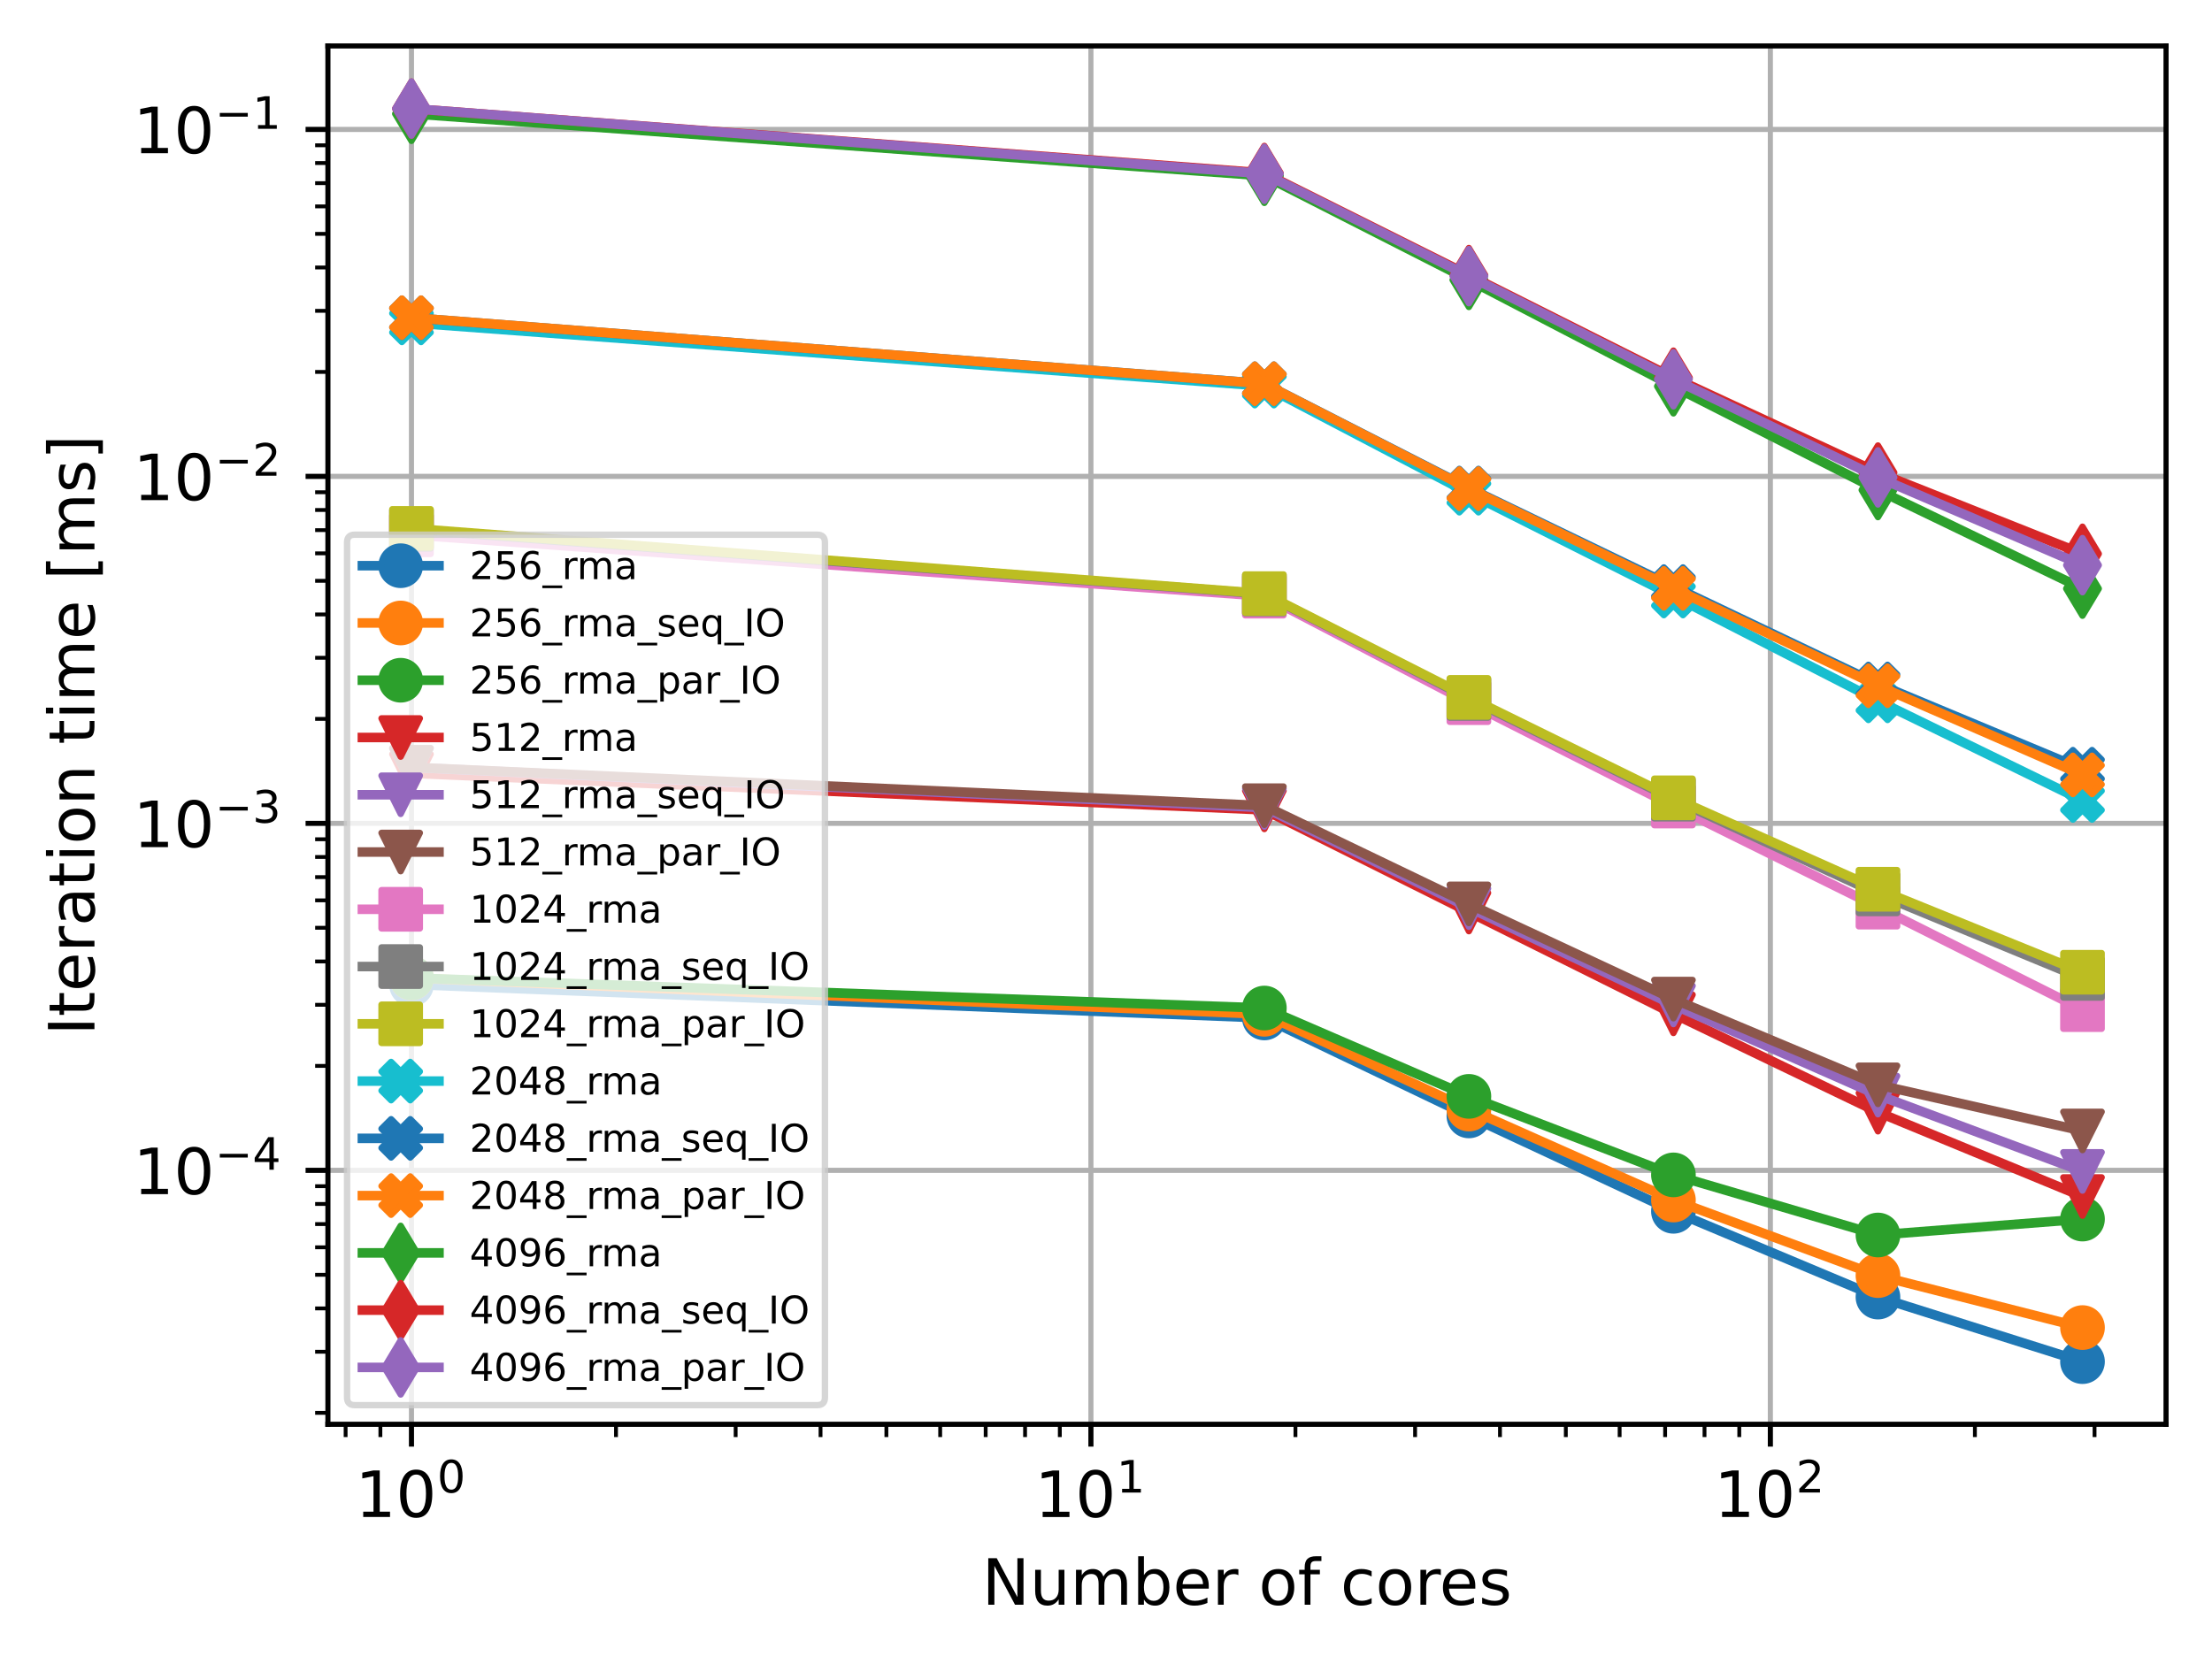 <?xml version="1.0" encoding="utf-8" standalone="no"?>
<!DOCTYPE svg PUBLIC "-//W3C//DTD SVG 1.1//EN"
  "http://www.w3.org/Graphics/SVG/1.1/DTD/svg11.dtd">
<!-- Created with matplotlib (https://matplotlib.org/) -->
<svg height="260.756pt" version="1.1" viewBox="0 0 346.578 260.756" width="346.578pt" xmlns="http://www.w3.org/2000/svg" xmlns:xlink="http://www.w3.org/1999/xlink">
 <defs>
  <style type="text/css">
*{stroke-linecap:butt;stroke-linejoin:round;}
  </style>
 </defs>
 <g id="figure_1">
  <g id="patch_1">
   <path d="M 0 260.756 
L 346.578 260.756 
L 346.578 0 
L 0 0 
z
" style="fill:#ffffff;"/>
  </g>
  <g id="axes_1">
   <g id="patch_2">
    <path d="M 51.378 223.2 
L 339.378 223.2 
L 339.378 7.2 
L 51.378 7.2 
z
" style="fill:#ffffff;"/>
   </g>
   <g id="matplotlib.axis_1">
    <g id="xtick_1">
     <g id="line2d_1">
      <path clip-path="url(#pafb7de7eab)" d="M 64.469 223.2 
L 64.469 7.2 
" style="fill:none;stroke:#b0b0b0;stroke-linecap:square;stroke-width:0.8;"/>
     </g>
     <g id="line2d_2">
      <defs>
       <path d="M 0 0 
L 0 3.5 
" id="m8ad546e410" style="stroke:#000000;stroke-width:0.8;"/>
      </defs>
      <g>
       <use style="stroke:#000000;stroke-width:0.8;" x="64.469" xlink:href="#m8ad546e410" y="223.2"/>
      </g>
     </g>
     <g id="text_1">
      <!-- $\mathdefault{10^{0}}$ -->
      <defs>
       <path d="M 12.406 8.297 
L 28.516 8.297 
L 28.516 63.922 
L 10.984 60.406 
L 10.984 69.391 
L 28.422 72.906 
L 38.281 72.906 
L 38.281 8.297 
L 54.391 8.297 
L 54.391 0 
L 12.406 0 
z
" id="DejaVuSans-49"/>
       <path d="M 31.781 66.406 
Q 24.172 66.406 20.328 58.906 
Q 16.5 51.422 16.5 36.375 
Q 16.5 21.391 20.328 13.891 
Q 24.172 6.391 31.781 6.391 
Q 39.453 6.391 43.281 13.891 
Q 47.125 21.391 47.125 36.375 
Q 47.125 51.422 43.281 58.906 
Q 39.453 66.406 31.781 66.406 
z
M 31.781 74.219 
Q 44.047 74.219 50.516 64.516 
Q 56.984 54.828 56.984 36.375 
Q 56.984 17.969 50.516 8.266 
Q 44.047 -1.422 31.781 -1.422 
Q 19.531 -1.422 13.062 8.266 
Q 6.594 17.969 6.594 36.375 
Q 6.594 54.828 13.062 64.516 
Q 19.531 74.219 31.781 74.219 
z
" id="DejaVuSans-48"/>
      </defs>
      <g transform="translate(55.669 237.798)scale(0.1 -0.1)">
       <use transform="translate(0 0.766)" xlink:href="#DejaVuSans-49"/>
       <use transform="translate(63.623 0.766)" xlink:href="#DejaVuSans-48"/>
       <use transform="translate(128.203 39.047)scale(0.7)" xlink:href="#DejaVuSans-48"/>
      </g>
     </g>
    </g>
    <g id="xtick_2">
     <g id="line2d_3">
      <path clip-path="url(#pafb7de7eab)" d="M 170.925 223.2 
L 170.925 7.2 
" style="fill:none;stroke:#b0b0b0;stroke-linecap:square;stroke-width:0.8;"/>
     </g>
     <g id="line2d_4">
      <g>
       <use style="stroke:#000000;stroke-width:0.8;" x="170.925" xlink:href="#m8ad546e410" y="223.2"/>
      </g>
     </g>
     <g id="text_2">
      <!-- $\mathdefault{10^{1}}$ -->
      <g transform="translate(162.125 237.798)scale(0.1 -0.1)">
       <use transform="translate(0 0.684)" xlink:href="#DejaVuSans-49"/>
       <use transform="translate(63.623 0.684)" xlink:href="#DejaVuSans-48"/>
       <use transform="translate(128.203 38.966)scale(0.7)" xlink:href="#DejaVuSans-49"/>
      </g>
     </g>
    </g>
    <g id="xtick_3">
     <g id="line2d_5">
      <path clip-path="url(#pafb7de7eab)" d="M 277.382 223.2 
L 277.382 7.2 
" style="fill:none;stroke:#b0b0b0;stroke-linecap:square;stroke-width:0.8;"/>
     </g>
     <g id="line2d_6">
      <g>
       <use style="stroke:#000000;stroke-width:0.8;" x="277.382" xlink:href="#m8ad546e410" y="223.2"/>
      </g>
     </g>
     <g id="text_3">
      <!-- $\mathdefault{10^{2}}$ -->
      <defs>
       <path d="M 19.188 8.297 
L 53.609 8.297 
L 53.609 0 
L 7.328 0 
L 7.328 8.297 
Q 12.938 14.109 22.625 23.891 
Q 32.328 33.688 34.812 36.531 
Q 39.547 41.844 41.422 45.531 
Q 43.312 49.219 43.312 52.781 
Q 43.312 58.594 39.234 62.25 
Q 35.156 65.922 28.609 65.922 
Q 23.969 65.922 18.812 64.312 
Q 13.672 62.703 7.812 59.422 
L 7.812 69.391 
Q 13.766 71.781 18.938 73 
Q 24.125 74.219 28.422 74.219 
Q 39.75 74.219 46.484 68.547 
Q 53.219 62.891 53.219 53.422 
Q 53.219 48.922 51.531 44.891 
Q 49.859 40.875 45.406 35.406 
Q 44.188 33.984 37.641 27.219 
Q 31.109 20.453 19.188 8.297 
z
" id="DejaVuSans-50"/>
      </defs>
      <g transform="translate(268.582 237.798)scale(0.1 -0.1)">
       <use transform="translate(0 0.766)" xlink:href="#DejaVuSans-49"/>
       <use transform="translate(63.623 0.766)" xlink:href="#DejaVuSans-48"/>
       <use transform="translate(128.203 39.047)scale(0.7)" xlink:href="#DejaVuSans-50"/>
      </g>
     </g>
    </g>
    <g id="xtick_4">
     <g id="line2d_7">
      <defs>
       <path d="M 0 0 
L 0 2 
" id="m7fecc6a62f" style="stroke:#000000;stroke-width:0.6;"/>
      </defs>
      <g>
       <use style="stroke:#000000;stroke-width:0.6;" x="54.152" xlink:href="#m7fecc6a62f" y="223.2"/>
      </g>
     </g>
    </g>
    <g id="xtick_5">
     <g id="line2d_8">
      <g>
       <use style="stroke:#000000;stroke-width:0.6;" x="59.598" xlink:href="#m7fecc6a62f" y="223.2"/>
      </g>
     </g>
    </g>
    <g id="xtick_6">
     <g id="line2d_9">
      <g>
       <use style="stroke:#000000;stroke-width:0.6;" x="96.516" xlink:href="#m7fecc6a62f" y="223.2"/>
      </g>
     </g>
    </g>
    <g id="xtick_7">
     <g id="line2d_10">
      <g>
       <use style="stroke:#000000;stroke-width:0.6;" x="115.262" xlink:href="#m7fecc6a62f" y="223.2"/>
      </g>
     </g>
    </g>
    <g id="xtick_8">
     <g id="line2d_11">
      <g>
       <use style="stroke:#000000;stroke-width:0.6;" x="128.562" xlink:href="#m7fecc6a62f" y="223.2"/>
      </g>
     </g>
    </g>
    <g id="xtick_9">
     <g id="line2d_12">
      <g>
       <use style="stroke:#000000;stroke-width:0.6;" x="138.879" xlink:href="#m7fecc6a62f" y="223.2"/>
      </g>
     </g>
    </g>
    <g id="xtick_10">
     <g id="line2d_13">
      <g>
       <use style="stroke:#000000;stroke-width:0.6;" x="147.308" xlink:href="#m7fecc6a62f" y="223.2"/>
      </g>
     </g>
    </g>
    <g id="xtick_11">
     <g id="line2d_14">
      <g>
       <use style="stroke:#000000;stroke-width:0.6;" x="154.435" xlink:href="#m7fecc6a62f" y="223.2"/>
      </g>
     </g>
    </g>
    <g id="xtick_12">
     <g id="line2d_15">
      <g>
       <use style="stroke:#000000;stroke-width:0.6;" x="160.609" xlink:href="#m7fecc6a62f" y="223.2"/>
      </g>
     </g>
    </g>
    <g id="xtick_13">
     <g id="line2d_16">
      <g>
       <use style="stroke:#000000;stroke-width:0.6;" x="166.054" xlink:href="#m7fecc6a62f" y="223.2"/>
      </g>
     </g>
    </g>
    <g id="xtick_14">
     <g id="line2d_17">
      <g>
       <use style="stroke:#000000;stroke-width:0.6;" x="202.972" xlink:href="#m7fecc6a62f" y="223.2"/>
      </g>
     </g>
    </g>
    <g id="xtick_15">
     <g id="line2d_18">
      <g>
       <use style="stroke:#000000;stroke-width:0.6;" x="221.718" xlink:href="#m7fecc6a62f" y="223.2"/>
      </g>
     </g>
    </g>
    <g id="xtick_16">
     <g id="line2d_19">
      <g>
       <use style="stroke:#000000;stroke-width:0.6;" x="235.019" xlink:href="#m7fecc6a62f" y="223.2"/>
      </g>
     </g>
    </g>
    <g id="xtick_17">
     <g id="line2d_20">
      <g>
       <use style="stroke:#000000;stroke-width:0.6;" x="245.335" xlink:href="#m7fecc6a62f" y="223.2"/>
      </g>
     </g>
    </g>
    <g id="xtick_18">
     <g id="line2d_21">
      <g>
       <use style="stroke:#000000;stroke-width:0.6;" x="253.765" xlink:href="#m7fecc6a62f" y="223.2"/>
      </g>
     </g>
    </g>
    <g id="xtick_19">
     <g id="line2d_22">
      <g>
       <use style="stroke:#000000;stroke-width:0.6;" x="260.892" xlink:href="#m7fecc6a62f" y="223.2"/>
      </g>
     </g>
    </g>
    <g id="xtick_20">
     <g id="line2d_23">
      <g>
       <use style="stroke:#000000;stroke-width:0.6;" x="267.065" xlink:href="#m7fecc6a62f" y="223.2"/>
      </g>
     </g>
    </g>
    <g id="xtick_21">
     <g id="line2d_24">
      <g>
       <use style="stroke:#000000;stroke-width:0.6;" x="272.511" xlink:href="#m7fecc6a62f" y="223.2"/>
      </g>
     </g>
    </g>
    <g id="xtick_22">
     <g id="line2d_25">
      <g>
       <use style="stroke:#000000;stroke-width:0.6;" x="309.429" xlink:href="#m7fecc6a62f" y="223.2"/>
      </g>
     </g>
    </g>
    <g id="xtick_23">
     <g id="line2d_26">
      <g>
       <use style="stroke:#000000;stroke-width:0.6;" x="328.175" xlink:href="#m7fecc6a62f" y="223.2"/>
      </g>
     </g>
    </g>
    <g id="text_4">
     <!-- Number of cores -->
     <defs>
      <path d="M 9.812 72.906 
L 23.094 72.906 
L 55.422 11.922 
L 55.422 72.906 
L 64.984 72.906 
L 64.984 0 
L 51.703 0 
L 19.391 60.984 
L 19.391 0 
L 9.812 0 
z
" id="DejaVuSans-78"/>
      <path d="M 8.5 21.578 
L 8.5 54.688 
L 17.484 54.688 
L 17.484 21.922 
Q 17.484 14.156 20.5 10.266 
Q 23.531 6.391 29.594 6.391 
Q 36.859 6.391 41.078 11.031 
Q 45.312 15.672 45.312 23.688 
L 45.312 54.688 
L 54.297 54.688 
L 54.297 0 
L 45.312 0 
L 45.312 8.406 
Q 42.047 3.422 37.719 1 
Q 33.406 -1.422 27.688 -1.422 
Q 18.266 -1.422 13.375 4.438 
Q 8.5 10.297 8.5 21.578 
z
M 31.109 56 
z
" id="DejaVuSans-117"/>
      <path d="M 52 44.188 
Q 55.375 50.25 60.062 53.125 
Q 64.75 56 71.094 56 
Q 79.641 56 84.281 50.016 
Q 88.922 44.047 88.922 33.016 
L 88.922 0 
L 79.891 0 
L 79.891 32.719 
Q 79.891 40.578 77.094 44.375 
Q 74.312 48.188 68.609 48.188 
Q 61.625 48.188 57.562 43.547 
Q 53.516 38.922 53.516 30.906 
L 53.516 0 
L 44.484 0 
L 44.484 32.719 
Q 44.484 40.625 41.703 44.406 
Q 38.922 48.188 33.109 48.188 
Q 26.219 48.188 22.156 43.531 
Q 18.109 38.875 18.109 30.906 
L 18.109 0 
L 9.078 0 
L 9.078 54.688 
L 18.109 54.688 
L 18.109 46.188 
Q 21.188 51.219 25.484 53.609 
Q 29.781 56 35.688 56 
Q 41.656 56 45.828 52.969 
Q 50 49.953 52 44.188 
z
" id="DejaVuSans-109"/>
      <path d="M 48.688 27.297 
Q 48.688 37.203 44.609 42.844 
Q 40.531 48.484 33.406 48.484 
Q 26.266 48.484 22.188 42.844 
Q 18.109 37.203 18.109 27.297 
Q 18.109 17.391 22.188 11.75 
Q 26.266 6.109 33.406 6.109 
Q 40.531 6.109 44.609 11.75 
Q 48.688 17.391 48.688 27.297 
z
M 18.109 46.391 
Q 20.953 51.266 25.266 53.625 
Q 29.594 56 35.594 56 
Q 45.562 56 51.781 48.094 
Q 58.016 40.188 58.016 27.297 
Q 58.016 14.406 51.781 6.484 
Q 45.562 -1.422 35.594 -1.422 
Q 29.594 -1.422 25.266 0.953 
Q 20.953 3.328 18.109 8.203 
L 18.109 0 
L 9.078 0 
L 9.078 75.984 
L 18.109 75.984 
z
" id="DejaVuSans-98"/>
      <path d="M 56.203 29.594 
L 56.203 25.203 
L 14.891 25.203 
Q 15.484 15.922 20.484 11.062 
Q 25.484 6.203 34.422 6.203 
Q 39.594 6.203 44.453 7.469 
Q 49.312 8.734 54.109 11.281 
L 54.109 2.781 
Q 49.266 0.734 44.188 -0.344 
Q 39.109 -1.422 33.891 -1.422 
Q 20.797 -1.422 13.156 6.188 
Q 5.516 13.812 5.516 26.812 
Q 5.516 40.234 12.766 48.109 
Q 20.016 56 32.328 56 
Q 43.359 56 49.781 48.891 
Q 56.203 41.797 56.203 29.594 
z
M 47.219 32.234 
Q 47.125 39.594 43.094 43.984 
Q 39.062 48.391 32.422 48.391 
Q 24.906 48.391 20.391 44.141 
Q 15.875 39.891 15.188 32.172 
z
" id="DejaVuSans-101"/>
      <path d="M 41.109 46.297 
Q 39.594 47.172 37.812 47.578 
Q 36.031 48 33.891 48 
Q 26.266 48 22.188 43.047 
Q 18.109 38.094 18.109 28.812 
L 18.109 0 
L 9.078 0 
L 9.078 54.688 
L 18.109 54.688 
L 18.109 46.188 
Q 20.953 51.172 25.484 53.578 
Q 30.031 56 36.531 56 
Q 37.453 56 38.578 55.875 
Q 39.703 55.766 41.062 55.516 
z
" id="DejaVuSans-114"/>
      <path id="DejaVuSans-32"/>
      <path d="M 30.609 48.391 
Q 23.391 48.391 19.188 42.75 
Q 14.984 37.109 14.984 27.297 
Q 14.984 17.484 19.156 11.844 
Q 23.344 6.203 30.609 6.203 
Q 37.797 6.203 41.984 11.859 
Q 46.188 17.531 46.188 27.297 
Q 46.188 37.016 41.984 42.703 
Q 37.797 48.391 30.609 48.391 
z
M 30.609 56 
Q 42.328 56 49.016 48.375 
Q 55.719 40.766 55.719 27.297 
Q 55.719 13.875 49.016 6.219 
Q 42.328 -1.422 30.609 -1.422 
Q 18.844 -1.422 12.172 6.219 
Q 5.516 13.875 5.516 27.297 
Q 5.516 40.766 12.172 48.375 
Q 18.844 56 30.609 56 
z
" id="DejaVuSans-111"/>
      <path d="M 37.109 75.984 
L 37.109 68.5 
L 28.516 68.5 
Q 23.688 68.5 21.797 66.547 
Q 19.922 64.594 19.922 59.516 
L 19.922 54.688 
L 34.719 54.688 
L 34.719 47.703 
L 19.922 47.703 
L 19.922 0 
L 10.891 0 
L 10.891 47.703 
L 2.297 47.703 
L 2.297 54.688 
L 10.891 54.688 
L 10.891 58.5 
Q 10.891 67.625 15.141 71.797 
Q 19.391 75.984 28.609 75.984 
z
" id="DejaVuSans-102"/>
      <path d="M 48.781 52.594 
L 48.781 44.188 
Q 44.969 46.297 41.141 47.344 
Q 37.312 48.391 33.406 48.391 
Q 24.656 48.391 19.812 42.844 
Q 14.984 37.312 14.984 27.297 
Q 14.984 17.281 19.812 11.734 
Q 24.656 6.203 33.406 6.203 
Q 37.312 6.203 41.141 7.25 
Q 44.969 8.297 48.781 10.406 
L 48.781 2.094 
Q 45.016 0.344 40.984 -0.531 
Q 36.969 -1.422 32.422 -1.422 
Q 20.062 -1.422 12.781 6.344 
Q 5.516 14.109 5.516 27.297 
Q 5.516 40.672 12.859 48.328 
Q 20.219 56 33.016 56 
Q 37.156 56 41.109 55.141 
Q 45.062 54.297 48.781 52.594 
z
" id="DejaVuSans-99"/>
      <path d="M 44.281 53.078 
L 44.281 44.578 
Q 40.484 46.531 36.375 47.5 
Q 32.281 48.484 27.875 48.484 
Q 21.188 48.484 17.844 46.438 
Q 14.5 44.391 14.5 40.281 
Q 14.5 37.156 16.891 35.375 
Q 19.281 33.594 26.516 31.984 
L 29.594 31.297 
Q 39.156 29.25 43.188 25.516 
Q 47.219 21.781 47.219 15.094 
Q 47.219 7.469 41.188 3.016 
Q 35.156 -1.422 24.609 -1.422 
Q 20.219 -1.422 15.453 -0.562 
Q 10.688 0.297 5.422 2 
L 5.422 11.281 
Q 10.406 8.688 15.234 7.391 
Q 20.062 6.109 24.812 6.109 
Q 31.156 6.109 34.562 8.281 
Q 37.984 10.453 37.984 14.406 
Q 37.984 18.062 35.516 20.016 
Q 33.062 21.969 24.703 23.781 
L 21.578 24.516 
Q 13.234 26.266 9.516 29.906 
Q 5.812 33.547 5.812 39.891 
Q 5.812 47.609 11.281 51.797 
Q 16.75 56 26.812 56 
Q 31.781 56 36.172 55.266 
Q 40.578 54.547 44.281 53.078 
z
" id="DejaVuSans-115"/>
     </defs>
     <g transform="translate(153.862 251.477)scale(0.1 -0.1)">
      <use xlink:href="#DejaVuSans-78"/>
      <use x="74.805" xlink:href="#DejaVuSans-117"/>
      <use x="138.184" xlink:href="#DejaVuSans-109"/>
      <use x="235.596" xlink:href="#DejaVuSans-98"/>
      <use x="299.072" xlink:href="#DejaVuSans-101"/>
      <use x="360.596" xlink:href="#DejaVuSans-114"/>
      <use x="401.709" xlink:href="#DejaVuSans-32"/>
      <use x="433.496" xlink:href="#DejaVuSans-111"/>
      <use x="494.678" xlink:href="#DejaVuSans-102"/>
      <use x="529.883" xlink:href="#DejaVuSans-32"/>
      <use x="561.67" xlink:href="#DejaVuSans-99"/>
      <use x="616.65" xlink:href="#DejaVuSans-111"/>
      <use x="677.832" xlink:href="#DejaVuSans-114"/>
      <use x="716.695" xlink:href="#DejaVuSans-101"/>
      <use x="778.219" xlink:href="#DejaVuSans-115"/>
     </g>
    </g>
   </g>
   <g id="matplotlib.axis_2">
    <g id="ytick_1">
     <g id="line2d_27">
      <path clip-path="url(#pafb7de7eab)" d="M 51.378 183.402 
L 339.378 183.402 
" style="fill:none;stroke:#b0b0b0;stroke-linecap:square;stroke-width:0.8;"/>
     </g>
     <g id="line2d_28">
      <defs>
       <path d="M 0 0 
L -3.5 0 
" id="m7600a1e9a4" style="stroke:#000000;stroke-width:0.8;"/>
      </defs>
      <g>
       <use style="stroke:#000000;stroke-width:0.8;" x="51.378" xlink:href="#m7600a1e9a4" y="183.402"/>
      </g>
     </g>
     <g id="text_5">
      <!-- $\mathdefault{10^{-4}}$ -->
      <defs>
       <path d="M 10.594 35.5 
L 73.188 35.5 
L 73.188 27.203 
L 10.594 27.203 
z
" id="DejaVuSans-8722"/>
       <path d="M 37.797 64.312 
L 12.891 25.391 
L 37.797 25.391 
z
M 35.203 72.906 
L 47.609 72.906 
L 47.609 25.391 
L 58.016 25.391 
L 58.016 17.188 
L 47.609 17.188 
L 47.609 0 
L 37.797 0 
L 37.797 17.188 
L 4.891 17.188 
L 4.891 26.703 
z
" id="DejaVuSans-52"/>
      </defs>
      <g transform="translate(20.878 187.201)scale(0.1 -0.1)">
       <use transform="translate(0 0.684)" xlink:href="#DejaVuSans-49"/>
       <use transform="translate(63.623 0.684)" xlink:href="#DejaVuSans-48"/>
       <use transform="translate(128.203 38.966)scale(0.7)" xlink:href="#DejaVuSans-8722"/>
       <use transform="translate(186.855 38.966)scale(0.7)" xlink:href="#DejaVuSans-52"/>
      </g>
     </g>
    </g>
    <g id="ytick_2">
     <g id="line2d_29">
      <path clip-path="url(#pafb7de7eab)" d="M 51.378 129.028 
L 339.378 129.028 
" style="fill:none;stroke:#b0b0b0;stroke-linecap:square;stroke-width:0.8;"/>
     </g>
     <g id="line2d_30">
      <g>
       <use style="stroke:#000000;stroke-width:0.8;" x="51.378" xlink:href="#m7600a1e9a4" y="129.028"/>
      </g>
     </g>
     <g id="text_6">
      <!-- $\mathdefault{10^{-3}}$ -->
      <defs>
       <path d="M 40.578 39.312 
Q 47.656 37.797 51.625 33 
Q 55.609 28.219 55.609 21.188 
Q 55.609 10.406 48.188 4.484 
Q 40.766 -1.422 27.094 -1.422 
Q 22.516 -1.422 17.656 -0.516 
Q 12.797 0.391 7.625 2.203 
L 7.625 11.719 
Q 11.719 9.328 16.594 8.109 
Q 21.484 6.891 26.812 6.891 
Q 36.078 6.891 40.938 10.547 
Q 45.797 14.203 45.797 21.188 
Q 45.797 27.641 41.281 31.266 
Q 36.766 34.906 28.719 34.906 
L 20.219 34.906 
L 20.219 43.016 
L 29.109 43.016 
Q 36.375 43.016 40.234 45.922 
Q 44.094 48.828 44.094 54.297 
Q 44.094 59.906 40.109 62.906 
Q 36.141 65.922 28.719 65.922 
Q 24.656 65.922 20.016 65.031 
Q 15.375 64.156 9.812 62.312 
L 9.812 71.094 
Q 15.438 72.656 20.344 73.438 
Q 25.25 74.219 29.594 74.219 
Q 40.828 74.219 47.359 69.109 
Q 53.906 64.016 53.906 55.328 
Q 53.906 49.266 50.438 45.094 
Q 46.969 40.922 40.578 39.312 
z
" id="DejaVuSans-51"/>
      </defs>
      <g transform="translate(20.878 132.827)scale(0.1 -0.1)">
       <use transform="translate(0 0.766)" xlink:href="#DejaVuSans-49"/>
       <use transform="translate(63.623 0.766)" xlink:href="#DejaVuSans-48"/>
       <use transform="translate(128.203 39.047)scale(0.7)" xlink:href="#DejaVuSans-8722"/>
       <use transform="translate(186.855 39.047)scale(0.7)" xlink:href="#DejaVuSans-51"/>
      </g>
     </g>
    </g>
    <g id="ytick_3">
     <g id="line2d_31">
      <path clip-path="url(#pafb7de7eab)" d="M 51.378 74.654 
L 339.378 74.654 
" style="fill:none;stroke:#b0b0b0;stroke-linecap:square;stroke-width:0.8;"/>
     </g>
     <g id="line2d_32">
      <g>
       <use style="stroke:#000000;stroke-width:0.8;" x="51.378" xlink:href="#m7600a1e9a4" y="74.654"/>
      </g>
     </g>
     <g id="text_7">
      <!-- $\mathdefault{10^{-2}}$ -->
      <g transform="translate(20.878 78.453)scale(0.1 -0.1)">
       <use transform="translate(0 0.766)" xlink:href="#DejaVuSans-49"/>
       <use transform="translate(63.623 0.766)" xlink:href="#DejaVuSans-48"/>
       <use transform="translate(128.203 39.047)scale(0.7)" xlink:href="#DejaVuSans-8722"/>
       <use transform="translate(186.855 39.047)scale(0.7)" xlink:href="#DejaVuSans-50"/>
      </g>
     </g>
    </g>
    <g id="ytick_4">
     <g id="line2d_33">
      <path clip-path="url(#pafb7de7eab)" d="M 51.378 20.28 
L 339.378 20.28 
" style="fill:none;stroke:#b0b0b0;stroke-linecap:square;stroke-width:0.8;"/>
     </g>
     <g id="line2d_34">
      <g>
       <use style="stroke:#000000;stroke-width:0.8;" x="51.378" xlink:href="#m7600a1e9a4" y="20.28"/>
      </g>
     </g>
     <g id="text_8">
      <!-- $\mathdefault{10^{-1}}$ -->
      <g transform="translate(20.878 24.08)scale(0.1 -0.1)">
       <use transform="translate(0 0.684)" xlink:href="#DejaVuSans-49"/>
       <use transform="translate(63.623 0.684)" xlink:href="#DejaVuSans-48"/>
       <use transform="translate(128.203 38.966)scale(0.7)" xlink:href="#DejaVuSans-8722"/>
       <use transform="translate(186.855 38.966)scale(0.7)" xlink:href="#DejaVuSans-49"/>
      </g>
     </g>
    </g>
    <g id="ytick_5">
     <g id="line2d_35">
      <defs>
       <path d="M 0 0 
L -2 0 
" id="m6ab9be7981" style="stroke:#000000;stroke-width:0.6;"/>
      </defs>
      <g>
       <use style="stroke:#000000;stroke-width:0.6;" x="51.378" xlink:href="#m6ab9be7981" y="221.408"/>
      </g>
     </g>
    </g>
    <g id="ytick_6">
     <g id="line2d_36">
      <g>
       <use style="stroke:#000000;stroke-width:0.6;" x="51.378" xlink:href="#m6ab9be7981" y="211.833"/>
      </g>
     </g>
    </g>
    <g id="ytick_7">
     <g id="line2d_37">
      <g>
       <use style="stroke:#000000;stroke-width:0.6;" x="51.378" xlink:href="#m6ab9be7981" y="205.039"/>
      </g>
     </g>
    </g>
    <g id="ytick_8">
     <g id="line2d_38">
      <g>
       <use style="stroke:#000000;stroke-width:0.6;" x="51.378" xlink:href="#m6ab9be7981" y="199.77"/>
      </g>
     </g>
    </g>
    <g id="ytick_9">
     <g id="line2d_39">
      <g>
       <use style="stroke:#000000;stroke-width:0.6;" x="51.378" xlink:href="#m6ab9be7981" y="195.465"/>
      </g>
     </g>
    </g>
    <g id="ytick_10">
     <g id="line2d_40">
      <g>
       <use style="stroke:#000000;stroke-width:0.6;" x="51.378" xlink:href="#m6ab9be7981" y="191.825"/>
      </g>
     </g>
    </g>
    <g id="ytick_11">
     <g id="line2d_41">
      <g>
       <use style="stroke:#000000;stroke-width:0.6;" x="51.378" xlink:href="#m6ab9be7981" y="188.671"/>
      </g>
     </g>
    </g>
    <g id="ytick_12">
     <g id="line2d_42">
      <g>
       <use style="stroke:#000000;stroke-width:0.6;" x="51.378" xlink:href="#m6ab9be7981" y="185.89"/>
      </g>
     </g>
    </g>
    <g id="ytick_13">
     <g id="line2d_43">
      <g>
       <use style="stroke:#000000;stroke-width:0.6;" x="51.378" xlink:href="#m6ab9be7981" y="167.034"/>
      </g>
     </g>
    </g>
    <g id="ytick_14">
     <g id="line2d_44">
      <g>
       <use style="stroke:#000000;stroke-width:0.6;" x="51.378" xlink:href="#m6ab9be7981" y="157.459"/>
      </g>
     </g>
    </g>
    <g id="ytick_15">
     <g id="line2d_45">
      <g>
       <use style="stroke:#000000;stroke-width:0.6;" x="51.378" xlink:href="#m6ab9be7981" y="150.666"/>
      </g>
     </g>
    </g>
    <g id="ytick_16">
     <g id="line2d_46">
      <g>
       <use style="stroke:#000000;stroke-width:0.6;" x="51.378" xlink:href="#m6ab9be7981" y="145.396"/>
      </g>
     </g>
    </g>
    <g id="ytick_17">
     <g id="line2d_47">
      <g>
       <use style="stroke:#000000;stroke-width:0.6;" x="51.378" xlink:href="#m6ab9be7981" y="141.091"/>
      </g>
     </g>
    </g>
    <g id="ytick_18">
     <g id="line2d_48">
      <g>
       <use style="stroke:#000000;stroke-width:0.6;" x="51.378" xlink:href="#m6ab9be7981" y="137.451"/>
      </g>
     </g>
    </g>
    <g id="ytick_19">
     <g id="line2d_49">
      <g>
       <use style="stroke:#000000;stroke-width:0.6;" x="51.378" xlink:href="#m6ab9be7981" y="134.297"/>
      </g>
     </g>
    </g>
    <g id="ytick_20">
     <g id="line2d_50">
      <g>
       <use style="stroke:#000000;stroke-width:0.6;" x="51.378" xlink:href="#m6ab9be7981" y="131.516"/>
      </g>
     </g>
    </g>
    <g id="ytick_21">
     <g id="line2d_51">
      <g>
       <use style="stroke:#000000;stroke-width:0.6;" x="51.378" xlink:href="#m6ab9be7981" y="112.66"/>
      </g>
     </g>
    </g>
    <g id="ytick_22">
     <g id="line2d_52">
      <g>
       <use style="stroke:#000000;stroke-width:0.6;" x="51.378" xlink:href="#m6ab9be7981" y="103.085"/>
      </g>
     </g>
    </g>
    <g id="ytick_23">
     <g id="line2d_53">
      <g>
       <use style="stroke:#000000;stroke-width:0.6;" x="51.378" xlink:href="#m6ab9be7981" y="96.292"/>
      </g>
     </g>
    </g>
    <g id="ytick_24">
     <g id="line2d_54">
      <g>
       <use style="stroke:#000000;stroke-width:0.6;" x="51.378" xlink:href="#m6ab9be7981" y="91.022"/>
      </g>
     </g>
    </g>
    <g id="ytick_25">
     <g id="line2d_55">
      <g>
       <use style="stroke:#000000;stroke-width:0.6;" x="51.378" xlink:href="#m6ab9be7981" y="86.717"/>
      </g>
     </g>
    </g>
    <g id="ytick_26">
     <g id="line2d_56">
      <g>
       <use style="stroke:#000000;stroke-width:0.6;" x="51.378" xlink:href="#m6ab9be7981" y="83.077"/>
      </g>
     </g>
    </g>
    <g id="ytick_27">
     <g id="line2d_57">
      <g>
       <use style="stroke:#000000;stroke-width:0.6;" x="51.378" xlink:href="#m6ab9be7981" y="79.924"/>
      </g>
     </g>
    </g>
    <g id="ytick_28">
     <g id="line2d_58">
      <g>
       <use style="stroke:#000000;stroke-width:0.6;" x="51.378" xlink:href="#m6ab9be7981" y="77.142"/>
      </g>
     </g>
    </g>
    <g id="ytick_29">
     <g id="line2d_59">
      <g>
       <use style="stroke:#000000;stroke-width:0.6;" x="51.378" xlink:href="#m6ab9be7981" y="58.286"/>
      </g>
     </g>
    </g>
    <g id="ytick_30">
     <g id="line2d_60">
      <g>
       <use style="stroke:#000000;stroke-width:0.6;" x="51.378" xlink:href="#m6ab9be7981" y="48.711"/>
      </g>
     </g>
    </g>
    <g id="ytick_31">
     <g id="line2d_61">
      <g>
       <use style="stroke:#000000;stroke-width:0.6;" x="51.378" xlink:href="#m6ab9be7981" y="41.918"/>
      </g>
     </g>
    </g>
    <g id="ytick_32">
     <g id="line2d_62">
      <g>
       <use style="stroke:#000000;stroke-width:0.6;" x="51.378" xlink:href="#m6ab9be7981" y="36.648"/>
      </g>
     </g>
    </g>
    <g id="ytick_33">
     <g id="line2d_63">
      <g>
       <use style="stroke:#000000;stroke-width:0.6;" x="51.378" xlink:href="#m6ab9be7981" y="32.343"/>
      </g>
     </g>
    </g>
    <g id="ytick_34">
     <g id="line2d_64">
      <g>
       <use style="stroke:#000000;stroke-width:0.6;" x="51.378" xlink:href="#m6ab9be7981" y="28.703"/>
      </g>
     </g>
    </g>
    <g id="ytick_35">
     <g id="line2d_65">
      <g>
       <use style="stroke:#000000;stroke-width:0.6;" x="51.378" xlink:href="#m6ab9be7981" y="25.55"/>
      </g>
     </g>
    </g>
    <g id="ytick_36">
     <g id="line2d_66">
      <g>
       <use style="stroke:#000000;stroke-width:0.6;" x="51.378" xlink:href="#m6ab9be7981" y="22.768"/>
      </g>
     </g>
    </g>
    <g id="text_9">
     <!-- Iteration time [ms] -->
     <defs>
      <path d="M 9.812 72.906 
L 19.672 72.906 
L 19.672 0 
L 9.812 0 
z
" id="DejaVuSans-73"/>
      <path d="M 18.312 70.219 
L 18.312 54.688 
L 36.812 54.688 
L 36.812 47.703 
L 18.312 47.703 
L 18.312 18.016 
Q 18.312 11.328 20.141 9.422 
Q 21.969 7.516 27.594 7.516 
L 36.812 7.516 
L 36.812 0 
L 27.594 0 
Q 17.188 0 13.234 3.875 
Q 9.281 7.766 9.281 18.016 
L 9.281 47.703 
L 2.688 47.703 
L 2.688 54.688 
L 9.281 54.688 
L 9.281 70.219 
z
" id="DejaVuSans-116"/>
      <path d="M 34.281 27.484 
Q 23.391 27.484 19.188 25 
Q 14.984 22.516 14.984 16.5 
Q 14.984 11.719 18.141 8.906 
Q 21.297 6.109 26.703 6.109 
Q 34.188 6.109 38.703 11.406 
Q 43.219 16.703 43.219 25.484 
L 43.219 27.484 
z
M 52.203 31.203 
L 52.203 0 
L 43.219 0 
L 43.219 8.297 
Q 40.141 3.328 35.547 0.953 
Q 30.953 -1.422 24.312 -1.422 
Q 15.922 -1.422 10.953 3.297 
Q 6 8.016 6 15.922 
Q 6 25.141 12.172 29.828 
Q 18.359 34.516 30.609 34.516 
L 43.219 34.516 
L 43.219 35.406 
Q 43.219 41.609 39.141 45 
Q 35.062 48.391 27.688 48.391 
Q 23 48.391 18.547 47.266 
Q 14.109 46.141 10.016 43.891 
L 10.016 52.203 
Q 14.938 54.109 19.578 55.047 
Q 24.219 56 28.609 56 
Q 40.484 56 46.344 49.844 
Q 52.203 43.703 52.203 31.203 
z
" id="DejaVuSans-97"/>
      <path d="M 9.422 54.688 
L 18.406 54.688 
L 18.406 0 
L 9.422 0 
z
M 9.422 75.984 
L 18.406 75.984 
L 18.406 64.594 
L 9.422 64.594 
z
" id="DejaVuSans-105"/>
      <path d="M 54.891 33.016 
L 54.891 0 
L 45.906 0 
L 45.906 32.719 
Q 45.906 40.484 42.875 44.328 
Q 39.844 48.188 33.797 48.188 
Q 26.516 48.188 22.312 43.547 
Q 18.109 38.922 18.109 30.906 
L 18.109 0 
L 9.078 0 
L 9.078 54.688 
L 18.109 54.688 
L 18.109 46.188 
Q 21.344 51.125 25.703 53.562 
Q 30.078 56 35.797 56 
Q 45.219 56 50.047 50.172 
Q 54.891 44.344 54.891 33.016 
z
" id="DejaVuSans-110"/>
      <path d="M 8.594 75.984 
L 29.297 75.984 
L 29.297 69 
L 17.578 69 
L 17.578 -6.203 
L 29.297 -6.203 
L 29.297 -13.188 
L 8.594 -13.188 
z
" id="DejaVuSans-91"/>
      <path d="M 30.422 75.984 
L 30.422 -13.188 
L 9.719 -13.188 
L 9.719 -6.203 
L 21.391 -6.203 
L 21.391 69 
L 9.719 69 
L 9.719 75.984 
z
" id="DejaVuSans-93"/>
     </defs>
     <g transform="translate(14.798 162.259)rotate(-90)scale(0.1 -0.1)">
      <use xlink:href="#DejaVuSans-73"/>
      <use x="29.492" xlink:href="#DejaVuSans-116"/>
      <use x="68.701" xlink:href="#DejaVuSans-101"/>
      <use x="130.225" xlink:href="#DejaVuSans-114"/>
      <use x="171.338" xlink:href="#DejaVuSans-97"/>
      <use x="232.617" xlink:href="#DejaVuSans-116"/>
      <use x="271.826" xlink:href="#DejaVuSans-105"/>
      <use x="299.609" xlink:href="#DejaVuSans-111"/>
      <use x="360.791" xlink:href="#DejaVuSans-110"/>
      <use x="424.17" xlink:href="#DejaVuSans-32"/>
      <use x="455.957" xlink:href="#DejaVuSans-116"/>
      <use x="495.166" xlink:href="#DejaVuSans-105"/>
      <use x="522.949" xlink:href="#DejaVuSans-109"/>
      <use x="620.361" xlink:href="#DejaVuSans-101"/>
      <use x="681.885" xlink:href="#DejaVuSans-32"/>
      <use x="713.672" xlink:href="#DejaVuSans-91"/>
      <use x="752.686" xlink:href="#DejaVuSans-109"/>
      <use x="850.098" xlink:href="#DejaVuSans-115"/>
      <use x="902.197" xlink:href="#DejaVuSans-93"/>
     </g>
    </g>
   </g>
   <g id="line2d_67">
    <path clip-path="url(#pafb7de7eab)" d="M 64.469 154.282 
L 198.101 159.523 
L 230.147 174.875 
L 262.194 189.824 
L 294.241 203.265 
L 326.287 213.382 
" style="fill:none;stroke:#1f77b4;stroke-linecap:square;stroke-width:1.5;"/>
    <defs>
     <path d="M 0 3 
C 0.796 3 1.559 2.684 2.121 2.121 
C 2.684 1.559 3 0.796 3 0 
C 3 -0.796 2.684 -1.559 2.121 -2.121 
C 1.559 -2.684 0.796 -3 0 -3 
C -0.796 -3 -1.559 -2.684 -2.121 -2.121 
C -2.684 -1.559 -3 -0.796 -3 0 
C -3 0.796 -2.684 1.559 -2.121 2.121 
C -1.559 2.684 -0.796 3 0 3 
z
" id="m2473bbdebf" style="stroke:#1f77b4;"/>
    </defs>
    <g clip-path="url(#pafb7de7eab)">
     <use style="fill:#1f77b4;stroke:#1f77b4;" x="64.469" xlink:href="#m2473bbdebf" y="154.282"/>
     <use style="fill:#1f77b4;stroke:#1f77b4;" x="198.101" xlink:href="#m2473bbdebf" y="159.523"/>
     <use style="fill:#1f77b4;stroke:#1f77b4;" x="230.147" xlink:href="#m2473bbdebf" y="174.875"/>
     <use style="fill:#1f77b4;stroke:#1f77b4;" x="262.194" xlink:href="#m2473bbdebf" y="189.824"/>
     <use style="fill:#1f77b4;stroke:#1f77b4;" x="294.241" xlink:href="#m2473bbdebf" y="203.265"/>
     <use style="fill:#1f77b4;stroke:#1f77b4;" x="326.287" xlink:href="#m2473bbdebf" y="213.382"/>
    </g>
   </g>
   <g id="line2d_68">
    <path clip-path="url(#pafb7de7eab)" d="M 64.469 153.26 
L 198.101 158.949 
L 230.147 173.804 
L 262.194 188.057 
L 294.241 199.9 
L 326.287 208.044 
" style="fill:none;stroke:#ff7f0e;stroke-linecap:square;stroke-width:1.5;"/>
    <defs>
     <path d="M 0 3 
C 0.796 3 1.559 2.684 2.121 2.121 
C 2.684 1.559 3 0.796 3 0 
C 3 -0.796 2.684 -1.559 2.121 -2.121 
C 1.559 -2.684 0.796 -3 0 -3 
C -0.796 -3 -1.559 -2.684 -2.121 -2.121 
C -2.684 -1.559 -3 -0.796 -3 0 
C -3 0.796 -2.684 1.559 -2.121 2.121 
C -1.559 2.684 -0.796 3 0 3 
z
" id="m509a9670f9" style="stroke:#ff7f0e;"/>
    </defs>
    <g clip-path="url(#pafb7de7eab)">
     <use style="fill:#ff7f0e;stroke:#ff7f0e;" x="64.469" xlink:href="#m509a9670f9" y="153.26"/>
     <use style="fill:#ff7f0e;stroke:#ff7f0e;" x="198.101" xlink:href="#m509a9670f9" y="158.949"/>
     <use style="fill:#ff7f0e;stroke:#ff7f0e;" x="230.147" xlink:href="#m509a9670f9" y="173.804"/>
     <use style="fill:#ff7f0e;stroke:#ff7f0e;" x="262.194" xlink:href="#m509a9670f9" y="188.057"/>
     <use style="fill:#ff7f0e;stroke:#ff7f0e;" x="294.241" xlink:href="#m509a9670f9" y="199.9"/>
     <use style="fill:#ff7f0e;stroke:#ff7f0e;" x="326.287" xlink:href="#m509a9670f9" y="208.044"/>
    </g>
   </g>
   <g id="line2d_69">
    <path clip-path="url(#pafb7de7eab)" d="M 64.469 153.25 
L 198.101 157.969 
L 230.147 171.812 
L 262.194 184.116 
L 294.241 193.537 
L 326.287 191.041 
" style="fill:none;stroke:#2ca02c;stroke-linecap:square;stroke-width:1.5;"/>
    <defs>
     <path d="M 0 3 
C 0.796 3 1.559 2.684 2.121 2.121 
C 2.684 1.559 3 0.796 3 0 
C 3 -0.796 2.684 -1.559 2.121 -2.121 
C 1.559 -2.684 0.796 -3 0 -3 
C -0.796 -3 -1.559 -2.684 -2.121 -2.121 
C -2.684 -1.559 -3 -0.796 -3 0 
C -3 0.796 -2.684 1.559 -2.121 2.121 
C -1.559 2.684 -0.796 3 0 3 
z
" id="mf1a6fd7da7" style="stroke:#2ca02c;"/>
    </defs>
    <g clip-path="url(#pafb7de7eab)">
     <use style="fill:#2ca02c;stroke:#2ca02c;" x="64.469" xlink:href="#mf1a6fd7da7" y="153.25"/>
     <use style="fill:#2ca02c;stroke:#2ca02c;" x="198.101" xlink:href="#mf1a6fd7da7" y="157.969"/>
     <use style="fill:#2ca02c;stroke:#2ca02c;" x="230.147" xlink:href="#mf1a6fd7da7" y="171.812"/>
     <use style="fill:#2ca02c;stroke:#2ca02c;" x="262.194" xlink:href="#mf1a6fd7da7" y="184.116"/>
     <use style="fill:#2ca02c;stroke:#2ca02c;" x="294.241" xlink:href="#mf1a6fd7da7" y="193.537"/>
     <use style="fill:#2ca02c;stroke:#2ca02c;" x="326.287" xlink:href="#mf1a6fd7da7" y="191.041"/>
    </g>
   </g>
   <g id="line2d_70">
    <path clip-path="url(#pafb7de7eab)" d="M 64.469 121.184 
L 198.101 126.915 
L 230.147 142.923 
L 262.194 158.877 
L 294.241 174.287 
L 326.287 187.506 
" style="fill:none;stroke:#d62728;stroke-linecap:square;stroke-width:1.5;"/>
    <defs>
     <path d="M -0 3 
L 3 -3 
L -3 -3 
z
" id="md9859af1c6" style="stroke:#d62728;stroke-linejoin:miter;"/>
    </defs>
    <g clip-path="url(#pafb7de7eab)">
     <use style="fill:#d62728;stroke:#d62728;stroke-linejoin:miter;" x="64.469" xlink:href="#md9859af1c6" y="121.184"/>
     <use style="fill:#d62728;stroke:#d62728;stroke-linejoin:miter;" x="198.101" xlink:href="#md9859af1c6" y="126.915"/>
     <use style="fill:#d62728;stroke:#d62728;stroke-linejoin:miter;" x="230.147" xlink:href="#md9859af1c6" y="142.923"/>
     <use style="fill:#d62728;stroke:#d62728;stroke-linejoin:miter;" x="262.194" xlink:href="#md9859af1c6" y="158.877"/>
     <use style="fill:#d62728;stroke:#d62728;stroke-linejoin:miter;" x="294.241" xlink:href="#md9859af1c6" y="174.287"/>
     <use style="fill:#d62728;stroke:#d62728;stroke-linejoin:miter;" x="326.287" xlink:href="#md9859af1c6" y="187.506"/>
    </g>
   </g>
   <g id="line2d_71">
    <path clip-path="url(#pafb7de7eab)" d="M 64.469 120.257 
L 198.101 126.562 
L 230.147 142.235 
L 262.194 157.48 
L 294.241 171.613 
L 326.287 183.57 
" style="fill:none;stroke:#9467bd;stroke-linecap:square;stroke-width:1.5;"/>
    <defs>
     <path d="M -0 3 
L 3 -3 
L -3 -3 
z
" id="m0a2d5902d1" style="stroke:#9467bd;stroke-linejoin:miter;"/>
    </defs>
    <g clip-path="url(#pafb7de7eab)">
     <use style="fill:#9467bd;stroke:#9467bd;stroke-linejoin:miter;" x="64.469" xlink:href="#m0a2d5902d1" y="120.257"/>
     <use style="fill:#9467bd;stroke:#9467bd;stroke-linejoin:miter;" x="198.101" xlink:href="#m0a2d5902d1" y="126.562"/>
     <use style="fill:#9467bd;stroke:#9467bd;stroke-linejoin:miter;" x="230.147" xlink:href="#m0a2d5902d1" y="142.235"/>
     <use style="fill:#9467bd;stroke:#9467bd;stroke-linejoin:miter;" x="262.194" xlink:href="#m0a2d5902d1" y="157.48"/>
     <use style="fill:#9467bd;stroke:#9467bd;stroke-linejoin:miter;" x="294.241" xlink:href="#m0a2d5902d1" y="171.613"/>
     <use style="fill:#9467bd;stroke:#9467bd;stroke-linejoin:miter;" x="326.287" xlink:href="#m0a2d5902d1" y="183.57"/>
    </g>
   </g>
   <g id="line2d_72">
    <path clip-path="url(#pafb7de7eab)" d="M 64.469 120.243 
L 198.101 126.258 
L 230.147 141.65 
L 262.194 156.57 
L 294.241 170.005 
L 326.287 177.228 
" style="fill:none;stroke:#8c564b;stroke-linecap:square;stroke-width:1.5;"/>
    <defs>
     <path d="M -0 3 
L 3 -3 
L -3 -3 
z
" id="m12325811e1" style="stroke:#8c564b;stroke-linejoin:miter;"/>
    </defs>
    <g clip-path="url(#pafb7de7eab)">
     <use style="fill:#8c564b;stroke:#8c564b;stroke-linejoin:miter;" x="64.469" xlink:href="#m12325811e1" y="120.243"/>
     <use style="fill:#8c564b;stroke:#8c564b;stroke-linejoin:miter;" x="198.101" xlink:href="#m12325811e1" y="126.258"/>
     <use style="fill:#8c564b;stroke:#8c564b;stroke-linejoin:miter;" x="230.147" xlink:href="#m12325811e1" y="141.65"/>
     <use style="fill:#8c564b;stroke:#8c564b;stroke-linejoin:miter;" x="262.194" xlink:href="#m12325811e1" y="156.57"/>
     <use style="fill:#8c564b;stroke:#8c564b;stroke-linejoin:miter;" x="294.241" xlink:href="#m12325811e1" y="170.005"/>
     <use style="fill:#8c564b;stroke:#8c564b;stroke-linejoin:miter;" x="326.287" xlink:href="#m12325811e1" y="177.228"/>
    </g>
   </g>
   <g id="line2d_73">
    <path clip-path="url(#pafb7de7eab)" d="M 64.469 83.811 
L 198.101 93.421 
L 230.147 110.112 
L 262.194 126.31 
L 294.241 142.16 
L 326.287 158.218 
" style="fill:none;stroke:#e377c2;stroke-linecap:square;stroke-width:1.5;"/>
    <defs>
     <path d="M -3 3 
L 3 3 
L 3 -3 
L -3 -3 
z
" id="m28e90fdfce" style="stroke:#e377c2;stroke-linejoin:miter;"/>
    </defs>
    <g clip-path="url(#pafb7de7eab)">
     <use style="fill:#e377c2;stroke:#e377c2;stroke-linejoin:miter;" x="64.469" xlink:href="#m28e90fdfce" y="83.811"/>
     <use style="fill:#e377c2;stroke:#e377c2;stroke-linejoin:miter;" x="198.101" xlink:href="#m28e90fdfce" y="93.421"/>
     <use style="fill:#e377c2;stroke:#e377c2;stroke-linejoin:miter;" x="230.147" xlink:href="#m28e90fdfce" y="110.112"/>
     <use style="fill:#e377c2;stroke:#e377c2;stroke-linejoin:miter;" x="262.194" xlink:href="#m28e90fdfce" y="126.31"/>
     <use style="fill:#e377c2;stroke:#e377c2;stroke-linejoin:miter;" x="294.241" xlink:href="#m28e90fdfce" y="142.16"/>
     <use style="fill:#e377c2;stroke:#e377c2;stroke-linejoin:miter;" x="326.287" xlink:href="#m28e90fdfce" y="158.218"/>
    </g>
   </g>
   <g id="line2d_74">
    <path clip-path="url(#pafb7de7eab)" d="M 64.469 82.948 
L 198.101 93.1 
L 230.147 109.457 
L 262.194 125.242 
L 294.241 140.081 
L 326.287 153.327 
" style="fill:none;stroke:#7f7f7f;stroke-linecap:square;stroke-width:1.5;"/>
    <defs>
     <path d="M -3 3 
L 3 3 
L 3 -3 
L -3 -3 
z
" id="m703a739028" style="stroke:#7f7f7f;stroke-linejoin:miter;"/>
    </defs>
    <g clip-path="url(#pafb7de7eab)">
     <use style="fill:#7f7f7f;stroke:#7f7f7f;stroke-linejoin:miter;" x="64.469" xlink:href="#m703a739028" y="82.948"/>
     <use style="fill:#7f7f7f;stroke:#7f7f7f;stroke-linejoin:miter;" x="198.101" xlink:href="#m703a739028" y="93.1"/>
     <use style="fill:#7f7f7f;stroke:#7f7f7f;stroke-linejoin:miter;" x="230.147" xlink:href="#m703a739028" y="109.457"/>
     <use style="fill:#7f7f7f;stroke:#7f7f7f;stroke-linejoin:miter;" x="262.194" xlink:href="#m703a739028" y="125.242"/>
     <use style="fill:#7f7f7f;stroke:#7f7f7f;stroke-linejoin:miter;" x="294.241" xlink:href="#m703a739028" y="140.081"/>
     <use style="fill:#7f7f7f;stroke:#7f7f7f;stroke-linejoin:miter;" x="326.287" xlink:href="#m703a739028" y="153.327"/>
    </g>
   </g>
   <g id="line2d_75">
    <path clip-path="url(#pafb7de7eab)" d="M 64.469 82.802 
L 198.101 93.025 
L 230.147 109.289 
L 262.194 125.028 
L 294.241 139.351 
L 326.287 152.358 
" style="fill:none;stroke:#bcbd22;stroke-linecap:square;stroke-width:1.5;"/>
    <defs>
     <path d="M -3 3 
L 3 3 
L 3 -3 
L -3 -3 
z
" id="m7f260c552c" style="stroke:#bcbd22;stroke-linejoin:miter;"/>
    </defs>
    <g clip-path="url(#pafb7de7eab)">
     <use style="fill:#bcbd22;stroke:#bcbd22;stroke-linejoin:miter;" x="64.469" xlink:href="#m7f260c552c" y="82.802"/>
     <use style="fill:#bcbd22;stroke:#bcbd22;stroke-linejoin:miter;" x="198.101" xlink:href="#m7f260c552c" y="93.025"/>
     <use style="fill:#bcbd22;stroke:#bcbd22;stroke-linejoin:miter;" x="230.147" xlink:href="#m7f260c552c" y="109.289"/>
     <use style="fill:#bcbd22;stroke:#bcbd22;stroke-linejoin:miter;" x="262.194" xlink:href="#m7f260c552c" y="125.028"/>
     <use style="fill:#bcbd22;stroke:#bcbd22;stroke-linejoin:miter;" x="294.241" xlink:href="#m7f260c552c" y="139.351"/>
     <use style="fill:#bcbd22;stroke:#bcbd22;stroke-linejoin:miter;" x="326.287" xlink:href="#m7f260c552c" y="152.358"/>
    </g>
   </g>
   <g id="line2d_76">
    <path clip-path="url(#pafb7de7eab)" d="M 64.469 50.596 
L 198.101 60.504 
L 230.147 77.285 
L 262.194 93.402 
L 294.241 109.827 
L 326.287 125.441 
" style="fill:none;stroke:#17becf;stroke-linecap:square;stroke-width:1.5;"/>
    <defs>
     <path d="M -1.5 3 
L 0 1.5 
L 1.5 3 
L 3 1.5 
L 1.5 0 
L 3 -1.5 
L 1.5 -3 
L 0 -1.5 
L -1.5 -3 
L -3 -1.5 
L -1.5 0 
L -3 1.5 
z
" id="m16578d0f7d" style="stroke:#17becf;stroke-linejoin:miter;"/>
    </defs>
    <g clip-path="url(#pafb7de7eab)">
     <use style="fill:#17becf;stroke:#17becf;stroke-linejoin:miter;" x="64.469" xlink:href="#m16578d0f7d" y="50.596"/>
     <use style="fill:#17becf;stroke:#17becf;stroke-linejoin:miter;" x="198.101" xlink:href="#m16578d0f7d" y="60.504"/>
     <use style="fill:#17becf;stroke:#17becf;stroke-linejoin:miter;" x="230.147" xlink:href="#m16578d0f7d" y="77.285"/>
     <use style="fill:#17becf;stroke:#17becf;stroke-linejoin:miter;" x="262.194" xlink:href="#m16578d0f7d" y="93.402"/>
     <use style="fill:#17becf;stroke:#17becf;stroke-linejoin:miter;" x="294.241" xlink:href="#m16578d0f7d" y="109.827"/>
     <use style="fill:#17becf;stroke:#17becf;stroke-linejoin:miter;" x="326.287" xlink:href="#m16578d0f7d" y="125.441"/>
    </g>
   </g>
   <g id="line2d_77">
    <path clip-path="url(#pafb7de7eab)" d="M 64.469 49.793 
L 198.101 60.126 
L 230.147 76.481 
L 262.194 91.924 
L 294.241 107.186 
L 326.287 120.543 
" style="fill:none;stroke:#1f77b4;stroke-linecap:square;stroke-width:1.5;"/>
    <defs>
     <path d="M -1.5 3 
L 0 1.5 
L 1.5 3 
L 3 1.5 
L 1.5 0 
L 3 -1.5 
L 1.5 -3 
L 0 -1.5 
L -1.5 -3 
L -3 -1.5 
L -1.5 0 
L -3 1.5 
z
" id="m11be2bd295" style="stroke:#1f77b4;stroke-linejoin:miter;"/>
    </defs>
    <g clip-path="url(#pafb7de7eab)">
     <use style="fill:#1f77b4;stroke:#1f77b4;stroke-linejoin:miter;" x="64.469" xlink:href="#m11be2bd295" y="49.793"/>
     <use style="fill:#1f77b4;stroke:#1f77b4;stroke-linejoin:miter;" x="198.101" xlink:href="#m11be2bd295" y="60.126"/>
     <use style="fill:#1f77b4;stroke:#1f77b4;stroke-linejoin:miter;" x="230.147" xlink:href="#m11be2bd295" y="76.481"/>
     <use style="fill:#1f77b4;stroke:#1f77b4;stroke-linejoin:miter;" x="262.194" xlink:href="#m11be2bd295" y="91.924"/>
     <use style="fill:#1f77b4;stroke:#1f77b4;stroke-linejoin:miter;" x="294.241" xlink:href="#m11be2bd295" y="107.186"/>
     <use style="fill:#1f77b4;stroke:#1f77b4;stroke-linejoin:miter;" x="326.287" xlink:href="#m11be2bd295" y="120.543"/>
    </g>
   </g>
   <g id="line2d_78">
    <path clip-path="url(#pafb7de7eab)" d="M 64.469 49.786 
L 198.101 60.139 
L 230.147 76.577 
L 262.194 92.198 
L 294.241 107.466 
L 326.287 121.433 
" style="fill:none;stroke:#ff7f0e;stroke-linecap:square;stroke-width:1.5;"/>
    <defs>
     <path d="M -1.5 3 
L 0 1.5 
L 1.5 3 
L 3 1.5 
L 1.5 0 
L 3 -1.5 
L 1.5 -3 
L 0 -1.5 
L -1.5 -3 
L -3 -1.5 
L -1.5 0 
L -3 1.5 
z
" id="m67787e0cdb" style="stroke:#ff7f0e;stroke-linejoin:miter;"/>
    </defs>
    <g clip-path="url(#pafb7de7eab)">
     <use style="fill:#ff7f0e;stroke:#ff7f0e;stroke-linejoin:miter;" x="64.469" xlink:href="#m67787e0cdb" y="49.786"/>
     <use style="fill:#ff7f0e;stroke:#ff7f0e;stroke-linejoin:miter;" x="198.101" xlink:href="#m67787e0cdb" y="60.139"/>
     <use style="fill:#ff7f0e;stroke:#ff7f0e;stroke-linejoin:miter;" x="230.147" xlink:href="#m67787e0cdb" y="76.577"/>
     <use style="fill:#ff7f0e;stroke:#ff7f0e;stroke-linejoin:miter;" x="262.194" xlink:href="#m67787e0cdb" y="92.198"/>
     <use style="fill:#ff7f0e;stroke:#ff7f0e;stroke-linejoin:miter;" x="294.241" xlink:href="#m67787e0cdb" y="107.466"/>
     <use style="fill:#ff7f0e;stroke:#ff7f0e;stroke-linejoin:miter;" x="326.287" xlink:href="#m67787e0cdb" y="121.433"/>
    </g>
   </g>
   <g id="line2d_79">
    <path clip-path="url(#pafb7de7eab)" d="M 64.469 17.829 
L 198.101 27.55 
L 230.147 43.861 
L 262.194 60.535 
L 294.241 76.793 
L 326.287 92.241 
" style="fill:none;stroke:#2ca02c;stroke-linecap:square;stroke-width:1.5;"/>
    <defs>
     <path d="M -0 4.243 
L 2.546 0 
L 0 -4.243 
L -2.546 -0 
z
" id="mba74e13ffc" style="stroke:#2ca02c;stroke-linejoin:miter;"/>
    </defs>
    <g clip-path="url(#pafb7de7eab)">
     <use style="fill:#2ca02c;stroke:#2ca02c;stroke-linejoin:miter;" x="64.469" xlink:href="#mba74e13ffc" y="17.829"/>
     <use style="fill:#2ca02c;stroke:#2ca02c;stroke-linejoin:miter;" x="198.101" xlink:href="#mba74e13ffc" y="27.55"/>
     <use style="fill:#2ca02c;stroke:#2ca02c;stroke-linejoin:miter;" x="230.147" xlink:href="#mba74e13ffc" y="43.861"/>
     <use style="fill:#2ca02c;stroke:#2ca02c;stroke-linejoin:miter;" x="262.194" xlink:href="#mba74e13ffc" y="60.535"/>
     <use style="fill:#2ca02c;stroke:#2ca02c;stroke-linejoin:miter;" x="294.241" xlink:href="#mba74e13ffc" y="76.793"/>
     <use style="fill:#2ca02c;stroke:#2ca02c;stroke-linejoin:miter;" x="326.287" xlink:href="#mba74e13ffc" y="92.241"/>
    </g>
   </g>
   <g id="line2d_80">
    <path clip-path="url(#pafb7de7eab)" d="M 64.469 17.025 
L 198.101 27.112 
L 230.147 43.112 
L 262.194 59.192 
L 294.241 74.057 
L 326.287 86.784 
" style="fill:none;stroke:#d62728;stroke-linecap:square;stroke-width:1.5;"/>
    <defs>
     <path d="M -0 4.243 
L 2.546 0 
L 0 -4.243 
L -2.546 -0 
z
" id="me4100daf15" style="stroke:#d62728;stroke-linejoin:miter;"/>
    </defs>
    <g clip-path="url(#pafb7de7eab)">
     <use style="fill:#d62728;stroke:#d62728;stroke-linejoin:miter;" x="64.469" xlink:href="#me4100daf15" y="17.025"/>
     <use style="fill:#d62728;stroke:#d62728;stroke-linejoin:miter;" x="198.101" xlink:href="#me4100daf15" y="27.112"/>
     <use style="fill:#d62728;stroke:#d62728;stroke-linejoin:miter;" x="230.147" xlink:href="#me4100daf15" y="43.112"/>
     <use style="fill:#d62728;stroke:#d62728;stroke-linejoin:miter;" x="262.194" xlink:href="#me4100daf15" y="59.192"/>
     <use style="fill:#d62728;stroke:#d62728;stroke-linejoin:miter;" x="294.241" xlink:href="#me4100daf15" y="74.057"/>
     <use style="fill:#d62728;stroke:#d62728;stroke-linejoin:miter;" x="326.287" xlink:href="#me4100daf15" y="86.784"/>
    </g>
   </g>
   <g id="line2d_81">
    <path clip-path="url(#pafb7de7eab)" d="M 64.469 17.018 
L 198.101 27.233 
L 230.147 43.272 
L 262.194 59.433 
L 294.241 74.816 
L 326.287 88.563 
" style="fill:none;stroke:#9467bd;stroke-linecap:square;stroke-width:1.5;"/>
    <defs>
     <path d="M -0 4.243 
L 2.546 0 
L 0 -4.243 
L -2.546 -0 
z
" id="m7015dea8f6" style="stroke:#9467bd;stroke-linejoin:miter;"/>
    </defs>
    <g clip-path="url(#pafb7de7eab)">
     <use style="fill:#9467bd;stroke:#9467bd;stroke-linejoin:miter;" x="64.469" xlink:href="#m7015dea8f6" y="17.018"/>
     <use style="fill:#9467bd;stroke:#9467bd;stroke-linejoin:miter;" x="198.101" xlink:href="#m7015dea8f6" y="27.233"/>
     <use style="fill:#9467bd;stroke:#9467bd;stroke-linejoin:miter;" x="230.147" xlink:href="#m7015dea8f6" y="43.272"/>
     <use style="fill:#9467bd;stroke:#9467bd;stroke-linejoin:miter;" x="262.194" xlink:href="#m7015dea8f6" y="59.433"/>
     <use style="fill:#9467bd;stroke:#9467bd;stroke-linejoin:miter;" x="294.241" xlink:href="#m7015dea8f6" y="74.816"/>
     <use style="fill:#9467bd;stroke:#9467bd;stroke-linejoin:miter;" x="326.287" xlink:href="#m7015dea8f6" y="88.563"/>
    </g>
   </g>
   <g id="patch_3">
    <path d="M 51.378 223.2 
L 51.378 7.2 
" style="fill:none;stroke:#000000;stroke-linecap:square;stroke-linejoin:miter;stroke-width:0.8;"/>
   </g>
   <g id="patch_4">
    <path d="M 339.378 223.2 
L 339.378 7.2 
" style="fill:none;stroke:#000000;stroke-linecap:square;stroke-linejoin:miter;stroke-width:0.8;"/>
   </g>
   <g id="patch_5">
    <path d="M 51.378 223.2 
L 339.378 223.2 
" style="fill:none;stroke:#000000;stroke-linecap:square;stroke-linejoin:miter;stroke-width:0.8;"/>
   </g>
   <g id="patch_6">
    <path d="M 51.378 7.2 
L 339.378 7.2 
" style="fill:none;stroke:#000000;stroke-linecap:square;stroke-linejoin:miter;stroke-width:0.8;"/>
   </g>
   <g id="legend_1">
    <g id="patch_7">
     <path d="M 55.578 220.2 
L 128.051 220.2 
Q 129.251 220.2 129.251 219 
L 129.251 84.994 
Q 129.251 83.794 128.051 83.794 
L 55.578 83.794 
Q 54.378 83.794 54.378 84.994 
L 54.378 219 
Q 54.378 220.2 55.578 220.2 
z
" style="fill:#ffffff;opacity:0.8;stroke:#cccccc;stroke-linejoin:miter;"/>
    </g>
    <g id="line2d_82">
     <path d="M 56.778 88.653 
L 68.778 88.653 
" style="fill:none;stroke:#1f77b4;stroke-linecap:square;stroke-width:1.5;"/>
    </g>
    <g id="line2d_83">
     <g>
      <use style="fill:#1f77b4;stroke:#1f77b4;" x="62.778" xlink:href="#m2473bbdebf" y="88.653"/>
     </g>
    </g>
    <g id="text_10">
     <!-- 256_rma -->
     <defs>
      <path d="M 10.797 72.906 
L 49.516 72.906 
L 49.516 64.594 
L 19.828 64.594 
L 19.828 46.734 
Q 21.969 47.469 24.109 47.828 
Q 26.266 48.188 28.422 48.188 
Q 40.625 48.188 47.75 41.5 
Q 54.891 34.812 54.891 23.391 
Q 54.891 11.625 47.562 5.094 
Q 40.234 -1.422 26.906 -1.422 
Q 22.312 -1.422 17.547 -0.641 
Q 12.797 0.141 7.719 1.703 
L 7.719 11.625 
Q 12.109 9.234 16.797 8.062 
Q 21.484 6.891 26.703 6.891 
Q 35.156 6.891 40.078 11.328 
Q 45.016 15.766 45.016 23.391 
Q 45.016 31 40.078 35.438 
Q 35.156 39.891 26.703 39.891 
Q 22.75 39.891 18.812 39.016 
Q 14.891 38.141 10.797 36.281 
z
" id="DejaVuSans-53"/>
      <path d="M 33.016 40.375 
Q 26.375 40.375 22.484 35.828 
Q 18.609 31.297 18.609 23.391 
Q 18.609 15.531 22.484 10.953 
Q 26.375 6.391 33.016 6.391 
Q 39.656 6.391 43.531 10.953 
Q 47.406 15.531 47.406 23.391 
Q 47.406 31.297 43.531 35.828 
Q 39.656 40.375 33.016 40.375 
z
M 52.594 71.297 
L 52.594 62.312 
Q 48.875 64.062 45.094 64.984 
Q 41.312 65.922 37.594 65.922 
Q 27.828 65.922 22.672 59.328 
Q 17.531 52.734 16.797 39.406 
Q 19.672 43.656 24.016 45.922 
Q 28.375 48.188 33.594 48.188 
Q 44.578 48.188 50.953 41.516 
Q 57.328 34.859 57.328 23.391 
Q 57.328 12.156 50.688 5.359 
Q 44.047 -1.422 33.016 -1.422 
Q 20.359 -1.422 13.672 8.266 
Q 6.984 17.969 6.984 36.375 
Q 6.984 53.656 15.188 63.938 
Q 23.391 74.219 37.203 74.219 
Q 40.922 74.219 44.703 73.484 
Q 48.484 72.75 52.594 71.297 
z
" id="DejaVuSans-54"/>
      <path d="M 50.984 -16.609 
L 50.984 -23.578 
L -0.984 -23.578 
L -0.984 -16.609 
z
" id="DejaVuSans-95"/>
     </defs>
     <g transform="translate(73.578 90.753)scale(0.06 -0.06)">
      <use xlink:href="#DejaVuSans-50"/>
      <use x="63.623" xlink:href="#DejaVuSans-53"/>
      <use x="127.246" xlink:href="#DejaVuSans-54"/>
      <use x="190.869" xlink:href="#DejaVuSans-95"/>
      <use x="240.869" xlink:href="#DejaVuSans-114"/>
      <use x="280.232" xlink:href="#DejaVuSans-109"/>
      <use x="377.645" xlink:href="#DejaVuSans-97"/>
     </g>
    </g>
    <g id="line2d_84">
     <path d="M 56.778 97.627 
L 68.778 97.627 
" style="fill:none;stroke:#ff7f0e;stroke-linecap:square;stroke-width:1.5;"/>
    </g>
    <g id="line2d_85">
     <g>
      <use style="fill:#ff7f0e;stroke:#ff7f0e;" x="62.778" xlink:href="#m509a9670f9" y="97.627"/>
     </g>
    </g>
    <g id="text_11">
     <!-- 256_rma_seq_IO -->
     <defs>
      <path d="M 14.797 27.297 
Q 14.797 17.391 18.875 11.75 
Q 22.953 6.109 30.078 6.109 
Q 37.203 6.109 41.297 11.75 
Q 45.406 17.391 45.406 27.297 
Q 45.406 37.203 41.297 42.844 
Q 37.203 48.484 30.078 48.484 
Q 22.953 48.484 18.875 42.844 
Q 14.797 37.203 14.797 27.297 
z
M 45.406 8.203 
Q 42.578 3.328 38.25 0.953 
Q 33.938 -1.422 27.875 -1.422 
Q 17.969 -1.422 11.734 6.484 
Q 5.516 14.406 5.516 27.297 
Q 5.516 40.188 11.734 48.094 
Q 17.969 56 27.875 56 
Q 33.938 56 38.25 53.625 
Q 42.578 51.266 45.406 46.391 
L 45.406 54.688 
L 54.391 54.688 
L 54.391 -20.797 
L 45.406 -20.797 
z
" id="DejaVuSans-113"/>
      <path d="M 39.406 66.219 
Q 28.656 66.219 22.328 58.203 
Q 16.016 50.203 16.016 36.375 
Q 16.016 22.609 22.328 14.594 
Q 28.656 6.594 39.406 6.594 
Q 50.141 6.594 56.422 14.594 
Q 62.703 22.609 62.703 36.375 
Q 62.703 50.203 56.422 58.203 
Q 50.141 66.219 39.406 66.219 
z
M 39.406 74.219 
Q 54.734 74.219 63.906 63.938 
Q 73.094 53.656 73.094 36.375 
Q 73.094 19.141 63.906 8.859 
Q 54.734 -1.422 39.406 -1.422 
Q 24.031 -1.422 14.812 8.828 
Q 5.609 19.094 5.609 36.375 
Q 5.609 53.656 14.812 63.938 
Q 24.031 74.219 39.406 74.219 
z
" id="DejaVuSans-79"/>
     </defs>
     <g transform="translate(73.578 99.727)scale(0.06 -0.06)">
      <use xlink:href="#DejaVuSans-50"/>
      <use x="63.623" xlink:href="#DejaVuSans-53"/>
      <use x="127.246" xlink:href="#DejaVuSans-54"/>
      <use x="190.869" xlink:href="#DejaVuSans-95"/>
      <use x="240.869" xlink:href="#DejaVuSans-114"/>
      <use x="280.232" xlink:href="#DejaVuSans-109"/>
      <use x="377.645" xlink:href="#DejaVuSans-97"/>
      <use x="438.924" xlink:href="#DejaVuSans-95"/>
      <use x="488.924" xlink:href="#DejaVuSans-115"/>
      <use x="541.023" xlink:href="#DejaVuSans-101"/>
      <use x="602.547" xlink:href="#DejaVuSans-113"/>
      <use x="666.023" xlink:href="#DejaVuSans-95"/>
      <use x="716.023" xlink:href="#DejaVuSans-73"/>
      <use x="745.516" xlink:href="#DejaVuSans-79"/>
     </g>
    </g>
    <g id="line2d_86">
     <path d="M 56.778 106.6 
L 68.778 106.6 
" style="fill:none;stroke:#2ca02c;stroke-linecap:square;stroke-width:1.5;"/>
    </g>
    <g id="line2d_87">
     <g>
      <use style="fill:#2ca02c;stroke:#2ca02c;" x="62.778" xlink:href="#mf1a6fd7da7" y="106.6"/>
     </g>
    </g>
    <g id="text_12">
     <!-- 256_rma_par_IO -->
     <defs>
      <path d="M 18.109 8.203 
L 18.109 -20.797 
L 9.078 -20.797 
L 9.078 54.688 
L 18.109 54.688 
L 18.109 46.391 
Q 20.953 51.266 25.266 53.625 
Q 29.594 56 35.594 56 
Q 45.562 56 51.781 48.094 
Q 58.016 40.188 58.016 27.297 
Q 58.016 14.406 51.781 6.484 
Q 45.562 -1.422 35.594 -1.422 
Q 29.594 -1.422 25.266 0.953 
Q 20.953 3.328 18.109 8.203 
z
M 48.688 27.297 
Q 48.688 37.203 44.609 42.844 
Q 40.531 48.484 33.406 48.484 
Q 26.266 48.484 22.188 42.844 
Q 18.109 37.203 18.109 27.297 
Q 18.109 17.391 22.188 11.75 
Q 26.266 6.109 33.406 6.109 
Q 40.531 6.109 44.609 11.75 
Q 48.688 17.391 48.688 27.297 
z
" id="DejaVuSans-112"/>
     </defs>
     <g transform="translate(73.578 108.7)scale(0.06 -0.06)">
      <use xlink:href="#DejaVuSans-50"/>
      <use x="63.623" xlink:href="#DejaVuSans-53"/>
      <use x="127.246" xlink:href="#DejaVuSans-54"/>
      <use x="190.869" xlink:href="#DejaVuSans-95"/>
      <use x="240.869" xlink:href="#DejaVuSans-114"/>
      <use x="280.232" xlink:href="#DejaVuSans-109"/>
      <use x="377.645" xlink:href="#DejaVuSans-97"/>
      <use x="438.924" xlink:href="#DejaVuSans-95"/>
      <use x="488.924" xlink:href="#DejaVuSans-112"/>
      <use x="552.4" xlink:href="#DejaVuSans-97"/>
      <use x="613.68" xlink:href="#DejaVuSans-114"/>
      <use x="654.793" xlink:href="#DejaVuSans-95"/>
      <use x="704.793" xlink:href="#DejaVuSans-73"/>
      <use x="734.285" xlink:href="#DejaVuSans-79"/>
     </g>
    </g>
    <g id="line2d_88">
     <path d="M 56.778 115.574 
L 68.778 115.574 
" style="fill:none;stroke:#d62728;stroke-linecap:square;stroke-width:1.5;"/>
    </g>
    <g id="line2d_89">
     <g>
      <use style="fill:#d62728;stroke:#d62728;stroke-linejoin:miter;" x="62.778" xlink:href="#md9859af1c6" y="115.574"/>
     </g>
    </g>
    <g id="text_13">
     <!-- 512_rma -->
     <g transform="translate(73.578 117.674)scale(0.06 -0.06)">
      <use xlink:href="#DejaVuSans-53"/>
      <use x="63.623" xlink:href="#DejaVuSans-49"/>
      <use x="127.246" xlink:href="#DejaVuSans-50"/>
      <use x="190.869" xlink:href="#DejaVuSans-95"/>
      <use x="240.869" xlink:href="#DejaVuSans-114"/>
      <use x="280.232" xlink:href="#DejaVuSans-109"/>
      <use x="377.645" xlink:href="#DejaVuSans-97"/>
     </g>
    </g>
    <g id="line2d_90">
     <path d="M 56.778 124.548 
L 68.778 124.548 
" style="fill:none;stroke:#9467bd;stroke-linecap:square;stroke-width:1.5;"/>
    </g>
    <g id="line2d_91">
     <g>
      <use style="fill:#9467bd;stroke:#9467bd;stroke-linejoin:miter;" x="62.778" xlink:href="#m0a2d5902d1" y="124.548"/>
     </g>
    </g>
    <g id="text_14">
     <!-- 512_rma_seq_IO -->
     <g transform="translate(73.578 126.648)scale(0.06 -0.06)">
      <use xlink:href="#DejaVuSans-53"/>
      <use x="63.623" xlink:href="#DejaVuSans-49"/>
      <use x="127.246" xlink:href="#DejaVuSans-50"/>
      <use x="190.869" xlink:href="#DejaVuSans-95"/>
      <use x="240.869" xlink:href="#DejaVuSans-114"/>
      <use x="280.232" xlink:href="#DejaVuSans-109"/>
      <use x="377.645" xlink:href="#DejaVuSans-97"/>
      <use x="438.924" xlink:href="#DejaVuSans-95"/>
      <use x="488.924" xlink:href="#DejaVuSans-115"/>
      <use x="541.023" xlink:href="#DejaVuSans-101"/>
      <use x="602.547" xlink:href="#DejaVuSans-113"/>
      <use x="666.023" xlink:href="#DejaVuSans-95"/>
      <use x="716.023" xlink:href="#DejaVuSans-73"/>
      <use x="745.516" xlink:href="#DejaVuSans-79"/>
     </g>
    </g>
    <g id="line2d_92">
     <path d="M 56.778 133.522 
L 68.778 133.522 
" style="fill:none;stroke:#8c564b;stroke-linecap:square;stroke-width:1.5;"/>
    </g>
    <g id="line2d_93">
     <g>
      <use style="fill:#8c564b;stroke:#8c564b;stroke-linejoin:miter;" x="62.778" xlink:href="#m12325811e1" y="133.522"/>
     </g>
    </g>
    <g id="text_15">
     <!-- 512_rma_par_IO -->
     <g transform="translate(73.578 135.622)scale(0.06 -0.06)">
      <use xlink:href="#DejaVuSans-53"/>
      <use x="63.623" xlink:href="#DejaVuSans-49"/>
      <use x="127.246" xlink:href="#DejaVuSans-50"/>
      <use x="190.869" xlink:href="#DejaVuSans-95"/>
      <use x="240.869" xlink:href="#DejaVuSans-114"/>
      <use x="280.232" xlink:href="#DejaVuSans-109"/>
      <use x="377.645" xlink:href="#DejaVuSans-97"/>
      <use x="438.924" xlink:href="#DejaVuSans-95"/>
      <use x="488.924" xlink:href="#DejaVuSans-112"/>
      <use x="552.4" xlink:href="#DejaVuSans-97"/>
      <use x="613.68" xlink:href="#DejaVuSans-114"/>
      <use x="654.793" xlink:href="#DejaVuSans-95"/>
      <use x="704.793" xlink:href="#DejaVuSans-73"/>
      <use x="734.285" xlink:href="#DejaVuSans-79"/>
     </g>
    </g>
    <g id="line2d_94">
     <path d="M 56.778 142.495 
L 68.778 142.495 
" style="fill:none;stroke:#e377c2;stroke-linecap:square;stroke-width:1.5;"/>
    </g>
    <g id="line2d_95">
     <g>
      <use style="fill:#e377c2;stroke:#e377c2;stroke-linejoin:miter;" x="62.778" xlink:href="#m28e90fdfce" y="142.495"/>
     </g>
    </g>
    <g id="text_16">
     <!-- 1024_rma -->
     <g transform="translate(73.578 144.595)scale(0.06 -0.06)">
      <use xlink:href="#DejaVuSans-49"/>
      <use x="63.623" xlink:href="#DejaVuSans-48"/>
      <use x="127.246" xlink:href="#DejaVuSans-50"/>
      <use x="190.869" xlink:href="#DejaVuSans-52"/>
      <use x="254.492" xlink:href="#DejaVuSans-95"/>
      <use x="304.492" xlink:href="#DejaVuSans-114"/>
      <use x="343.855" xlink:href="#DejaVuSans-109"/>
      <use x="441.268" xlink:href="#DejaVuSans-97"/>
     </g>
    </g>
    <g id="line2d_96">
     <path d="M 56.778 151.469 
L 68.778 151.469 
" style="fill:none;stroke:#7f7f7f;stroke-linecap:square;stroke-width:1.5;"/>
    </g>
    <g id="line2d_97">
     <g>
      <use style="fill:#7f7f7f;stroke:#7f7f7f;stroke-linejoin:miter;" x="62.778" xlink:href="#m703a739028" y="151.469"/>
     </g>
    </g>
    <g id="text_17">
     <!-- 1024_rma_seq_IO -->
     <g transform="translate(73.578 153.569)scale(0.06 -0.06)">
      <use xlink:href="#DejaVuSans-49"/>
      <use x="63.623" xlink:href="#DejaVuSans-48"/>
      <use x="127.246" xlink:href="#DejaVuSans-50"/>
      <use x="190.869" xlink:href="#DejaVuSans-52"/>
      <use x="254.492" xlink:href="#DejaVuSans-95"/>
      <use x="304.492" xlink:href="#DejaVuSans-114"/>
      <use x="343.855" xlink:href="#DejaVuSans-109"/>
      <use x="441.268" xlink:href="#DejaVuSans-97"/>
      <use x="502.547" xlink:href="#DejaVuSans-95"/>
      <use x="552.547" xlink:href="#DejaVuSans-115"/>
      <use x="604.646" xlink:href="#DejaVuSans-101"/>
      <use x="666.17" xlink:href="#DejaVuSans-113"/>
      <use x="729.646" xlink:href="#DejaVuSans-95"/>
      <use x="779.646" xlink:href="#DejaVuSans-73"/>
      <use x="809.139" xlink:href="#DejaVuSans-79"/>
     </g>
    </g>
    <g id="line2d_98">
     <path d="M 56.778 160.443 
L 68.778 160.443 
" style="fill:none;stroke:#bcbd22;stroke-linecap:square;stroke-width:1.5;"/>
    </g>
    <g id="line2d_99">
     <g>
      <use style="fill:#bcbd22;stroke:#bcbd22;stroke-linejoin:miter;" x="62.778" xlink:href="#m7f260c552c" y="160.443"/>
     </g>
    </g>
    <g id="text_18">
     <!-- 1024_rma_par_IO -->
     <g transform="translate(73.578 162.543)scale(0.06 -0.06)">
      <use xlink:href="#DejaVuSans-49"/>
      <use x="63.623" xlink:href="#DejaVuSans-48"/>
      <use x="127.246" xlink:href="#DejaVuSans-50"/>
      <use x="190.869" xlink:href="#DejaVuSans-52"/>
      <use x="254.492" xlink:href="#DejaVuSans-95"/>
      <use x="304.492" xlink:href="#DejaVuSans-114"/>
      <use x="343.855" xlink:href="#DejaVuSans-109"/>
      <use x="441.268" xlink:href="#DejaVuSans-97"/>
      <use x="502.547" xlink:href="#DejaVuSans-95"/>
      <use x="552.547" xlink:href="#DejaVuSans-112"/>
      <use x="616.023" xlink:href="#DejaVuSans-97"/>
      <use x="677.303" xlink:href="#DejaVuSans-114"/>
      <use x="718.416" xlink:href="#DejaVuSans-95"/>
      <use x="768.416" xlink:href="#DejaVuSans-73"/>
      <use x="797.908" xlink:href="#DejaVuSans-79"/>
     </g>
    </g>
    <g id="line2d_100">
     <path d="M 56.778 169.417 
L 68.778 169.417 
" style="fill:none;stroke:#17becf;stroke-linecap:square;stroke-width:1.5;"/>
    </g>
    <g id="line2d_101">
     <g>
      <use style="fill:#17becf;stroke:#17becf;stroke-linejoin:miter;" x="62.778" xlink:href="#m16578d0f7d" y="169.417"/>
     </g>
    </g>
    <g id="text_19">
     <!-- 2048_rma -->
     <defs>
      <path d="M 31.781 34.625 
Q 24.75 34.625 20.719 30.859 
Q 16.703 27.094 16.703 20.516 
Q 16.703 13.922 20.719 10.156 
Q 24.75 6.391 31.781 6.391 
Q 38.812 6.391 42.859 10.172 
Q 46.922 13.969 46.922 20.516 
Q 46.922 27.094 42.891 30.859 
Q 38.875 34.625 31.781 34.625 
z
M 21.922 38.812 
Q 15.578 40.375 12.031 44.719 
Q 8.5 49.078 8.5 55.328 
Q 8.5 64.062 14.719 69.141 
Q 20.953 74.219 31.781 74.219 
Q 42.672 74.219 48.875 69.141 
Q 55.078 64.062 55.078 55.328 
Q 55.078 49.078 51.531 44.719 
Q 48 40.375 41.703 38.812 
Q 48.828 37.156 52.797 32.312 
Q 56.781 27.484 56.781 20.516 
Q 56.781 9.906 50.312 4.234 
Q 43.844 -1.422 31.781 -1.422 
Q 19.734 -1.422 13.25 4.234 
Q 6.781 9.906 6.781 20.516 
Q 6.781 27.484 10.781 32.312 
Q 14.797 37.156 21.922 38.812 
z
M 18.312 54.391 
Q 18.312 48.734 21.844 45.562 
Q 25.391 42.391 31.781 42.391 
Q 38.141 42.391 41.719 45.562 
Q 45.312 48.734 45.312 54.391 
Q 45.312 60.062 41.719 63.234 
Q 38.141 66.406 31.781 66.406 
Q 25.391 66.406 21.844 63.234 
Q 18.312 60.062 18.312 54.391 
z
" id="DejaVuSans-56"/>
     </defs>
     <g transform="translate(73.578 171.517)scale(0.06 -0.06)">
      <use xlink:href="#DejaVuSans-50"/>
      <use x="63.623" xlink:href="#DejaVuSans-48"/>
      <use x="127.246" xlink:href="#DejaVuSans-52"/>
      <use x="190.869" xlink:href="#DejaVuSans-56"/>
      <use x="254.492" xlink:href="#DejaVuSans-95"/>
      <use x="304.492" xlink:href="#DejaVuSans-114"/>
      <use x="343.855" xlink:href="#DejaVuSans-109"/>
      <use x="441.268" xlink:href="#DejaVuSans-97"/>
     </g>
    </g>
    <g id="line2d_102">
     <path d="M 56.778 178.39 
L 68.778 178.39 
" style="fill:none;stroke:#1f77b4;stroke-linecap:square;stroke-width:1.5;"/>
    </g>
    <g id="line2d_103">
     <g>
      <use style="fill:#1f77b4;stroke:#1f77b4;stroke-linejoin:miter;" x="62.778" xlink:href="#m11be2bd295" y="178.39"/>
     </g>
    </g>
    <g id="text_20">
     <!-- 2048_rma_seq_IO -->
     <g transform="translate(73.578 180.49)scale(0.06 -0.06)">
      <use xlink:href="#DejaVuSans-50"/>
      <use x="63.623" xlink:href="#DejaVuSans-48"/>
      <use x="127.246" xlink:href="#DejaVuSans-52"/>
      <use x="190.869" xlink:href="#DejaVuSans-56"/>
      <use x="254.492" xlink:href="#DejaVuSans-95"/>
      <use x="304.492" xlink:href="#DejaVuSans-114"/>
      <use x="343.855" xlink:href="#DejaVuSans-109"/>
      <use x="441.268" xlink:href="#DejaVuSans-97"/>
      <use x="502.547" xlink:href="#DejaVuSans-95"/>
      <use x="552.547" xlink:href="#DejaVuSans-115"/>
      <use x="604.646" xlink:href="#DejaVuSans-101"/>
      <use x="666.17" xlink:href="#DejaVuSans-113"/>
      <use x="729.646" xlink:href="#DejaVuSans-95"/>
      <use x="779.646" xlink:href="#DejaVuSans-73"/>
      <use x="809.139" xlink:href="#DejaVuSans-79"/>
     </g>
    </g>
    <g id="line2d_104">
     <path d="M 56.778 187.364 
L 68.778 187.364 
" style="fill:none;stroke:#ff7f0e;stroke-linecap:square;stroke-width:1.5;"/>
    </g>
    <g id="line2d_105">
     <g>
      <use style="fill:#ff7f0e;stroke:#ff7f0e;stroke-linejoin:miter;" x="62.778" xlink:href="#m67787e0cdb" y="187.364"/>
     </g>
    </g>
    <g id="text_21">
     <!-- 2048_rma_par_IO -->
     <g transform="translate(73.578 189.464)scale(0.06 -0.06)">
      <use xlink:href="#DejaVuSans-50"/>
      <use x="63.623" xlink:href="#DejaVuSans-48"/>
      <use x="127.246" xlink:href="#DejaVuSans-52"/>
      <use x="190.869" xlink:href="#DejaVuSans-56"/>
      <use x="254.492" xlink:href="#DejaVuSans-95"/>
      <use x="304.492" xlink:href="#DejaVuSans-114"/>
      <use x="343.855" xlink:href="#DejaVuSans-109"/>
      <use x="441.268" xlink:href="#DejaVuSans-97"/>
      <use x="502.547" xlink:href="#DejaVuSans-95"/>
      <use x="552.547" xlink:href="#DejaVuSans-112"/>
      <use x="616.023" xlink:href="#DejaVuSans-97"/>
      <use x="677.303" xlink:href="#DejaVuSans-114"/>
      <use x="718.416" xlink:href="#DejaVuSans-95"/>
      <use x="768.416" xlink:href="#DejaVuSans-73"/>
      <use x="797.908" xlink:href="#DejaVuSans-79"/>
     </g>
    </g>
    <g id="line2d_106">
     <path d="M 56.778 196.338 
L 68.778 196.338 
" style="fill:none;stroke:#2ca02c;stroke-linecap:square;stroke-width:1.5;"/>
    </g>
    <g id="line2d_107">
     <g>
      <use style="fill:#2ca02c;stroke:#2ca02c;stroke-linejoin:miter;" x="62.778" xlink:href="#mba74e13ffc" y="196.338"/>
     </g>
    </g>
    <g id="text_22">
     <!-- 4096_rma -->
     <defs>
      <path d="M 10.984 1.516 
L 10.984 10.5 
Q 14.703 8.734 18.5 7.812 
Q 22.312 6.891 25.984 6.891 
Q 35.75 6.891 40.891 13.453 
Q 46.047 20.016 46.781 33.406 
Q 43.953 29.203 39.594 26.953 
Q 35.25 24.703 29.984 24.703 
Q 19.047 24.703 12.672 31.312 
Q 6.297 37.938 6.297 49.422 
Q 6.297 60.641 12.938 67.422 
Q 19.578 74.219 30.609 74.219 
Q 43.266 74.219 49.922 64.516 
Q 56.594 54.828 56.594 36.375 
Q 56.594 19.141 48.406 8.859 
Q 40.234 -1.422 26.422 -1.422 
Q 22.703 -1.422 18.891 -0.688 
Q 15.094 0.047 10.984 1.516 
z
M 30.609 32.422 
Q 37.25 32.422 41.125 36.953 
Q 45.016 41.5 45.016 49.422 
Q 45.016 57.281 41.125 61.844 
Q 37.25 66.406 30.609 66.406 
Q 23.969 66.406 20.094 61.844 
Q 16.219 57.281 16.219 49.422 
Q 16.219 41.5 20.094 36.953 
Q 23.969 32.422 30.609 32.422 
z
" id="DejaVuSans-57"/>
     </defs>
     <g transform="translate(73.578 198.438)scale(0.06 -0.06)">
      <use xlink:href="#DejaVuSans-52"/>
      <use x="63.623" xlink:href="#DejaVuSans-48"/>
      <use x="127.246" xlink:href="#DejaVuSans-57"/>
      <use x="190.869" xlink:href="#DejaVuSans-54"/>
      <use x="254.492" xlink:href="#DejaVuSans-95"/>
      <use x="304.492" xlink:href="#DejaVuSans-114"/>
      <use x="343.855" xlink:href="#DejaVuSans-109"/>
      <use x="441.268" xlink:href="#DejaVuSans-97"/>
     </g>
    </g>
    <g id="line2d_108">
     <path d="M 56.778 205.312 
L 68.778 205.312 
" style="fill:none;stroke:#d62728;stroke-linecap:square;stroke-width:1.5;"/>
    </g>
    <g id="line2d_109">
     <g>
      <use style="fill:#d62728;stroke:#d62728;stroke-linejoin:miter;" x="62.778" xlink:href="#me4100daf15" y="205.312"/>
     </g>
    </g>
    <g id="text_23">
     <!-- 4096_rma_seq_IO -->
     <g transform="translate(73.578 207.412)scale(0.06 -0.06)">
      <use xlink:href="#DejaVuSans-52"/>
      <use x="63.623" xlink:href="#DejaVuSans-48"/>
      <use x="127.246" xlink:href="#DejaVuSans-57"/>
      <use x="190.869" xlink:href="#DejaVuSans-54"/>
      <use x="254.492" xlink:href="#DejaVuSans-95"/>
      <use x="304.492" xlink:href="#DejaVuSans-114"/>
      <use x="343.855" xlink:href="#DejaVuSans-109"/>
      <use x="441.268" xlink:href="#DejaVuSans-97"/>
      <use x="502.547" xlink:href="#DejaVuSans-95"/>
      <use x="552.547" xlink:href="#DejaVuSans-115"/>
      <use x="604.646" xlink:href="#DejaVuSans-101"/>
      <use x="666.17" xlink:href="#DejaVuSans-113"/>
      <use x="729.646" xlink:href="#DejaVuSans-95"/>
      <use x="779.646" xlink:href="#DejaVuSans-73"/>
      <use x="809.139" xlink:href="#DejaVuSans-79"/>
     </g>
    </g>
    <g id="line2d_110">
     <path d="M 56.778 214.285 
L 68.778 214.285 
" style="fill:none;stroke:#9467bd;stroke-linecap:square;stroke-width:1.5;"/>
    </g>
    <g id="line2d_111">
     <g>
      <use style="fill:#9467bd;stroke:#9467bd;stroke-linejoin:miter;" x="62.778" xlink:href="#m7015dea8f6" y="214.285"/>
     </g>
    </g>
    <g id="text_24">
     <!-- 4096_rma_par_IO -->
     <g transform="translate(73.578 216.385)scale(0.06 -0.06)">
      <use xlink:href="#DejaVuSans-52"/>
      <use x="63.623" xlink:href="#DejaVuSans-48"/>
      <use x="127.246" xlink:href="#DejaVuSans-57"/>
      <use x="190.869" xlink:href="#DejaVuSans-54"/>
      <use x="254.492" xlink:href="#DejaVuSans-95"/>
      <use x="304.492" xlink:href="#DejaVuSans-114"/>
      <use x="343.855" xlink:href="#DejaVuSans-109"/>
      <use x="441.268" xlink:href="#DejaVuSans-97"/>
      <use x="502.547" xlink:href="#DejaVuSans-95"/>
      <use x="552.547" xlink:href="#DejaVuSans-112"/>
      <use x="616.023" xlink:href="#DejaVuSans-97"/>
      <use x="677.303" xlink:href="#DejaVuSans-114"/>
      <use x="718.416" xlink:href="#DejaVuSans-95"/>
      <use x="768.416" xlink:href="#DejaVuSans-73"/>
      <use x="797.908" xlink:href="#DejaVuSans-79"/>
     </g>
    </g>
   </g>
  </g>
 </g>
 <defs>
  <clipPath id="pafb7de7eab">
   <rect height="216" width="288" x="51.378" y="7.2"/>
  </clipPath>
 </defs>
</svg>
